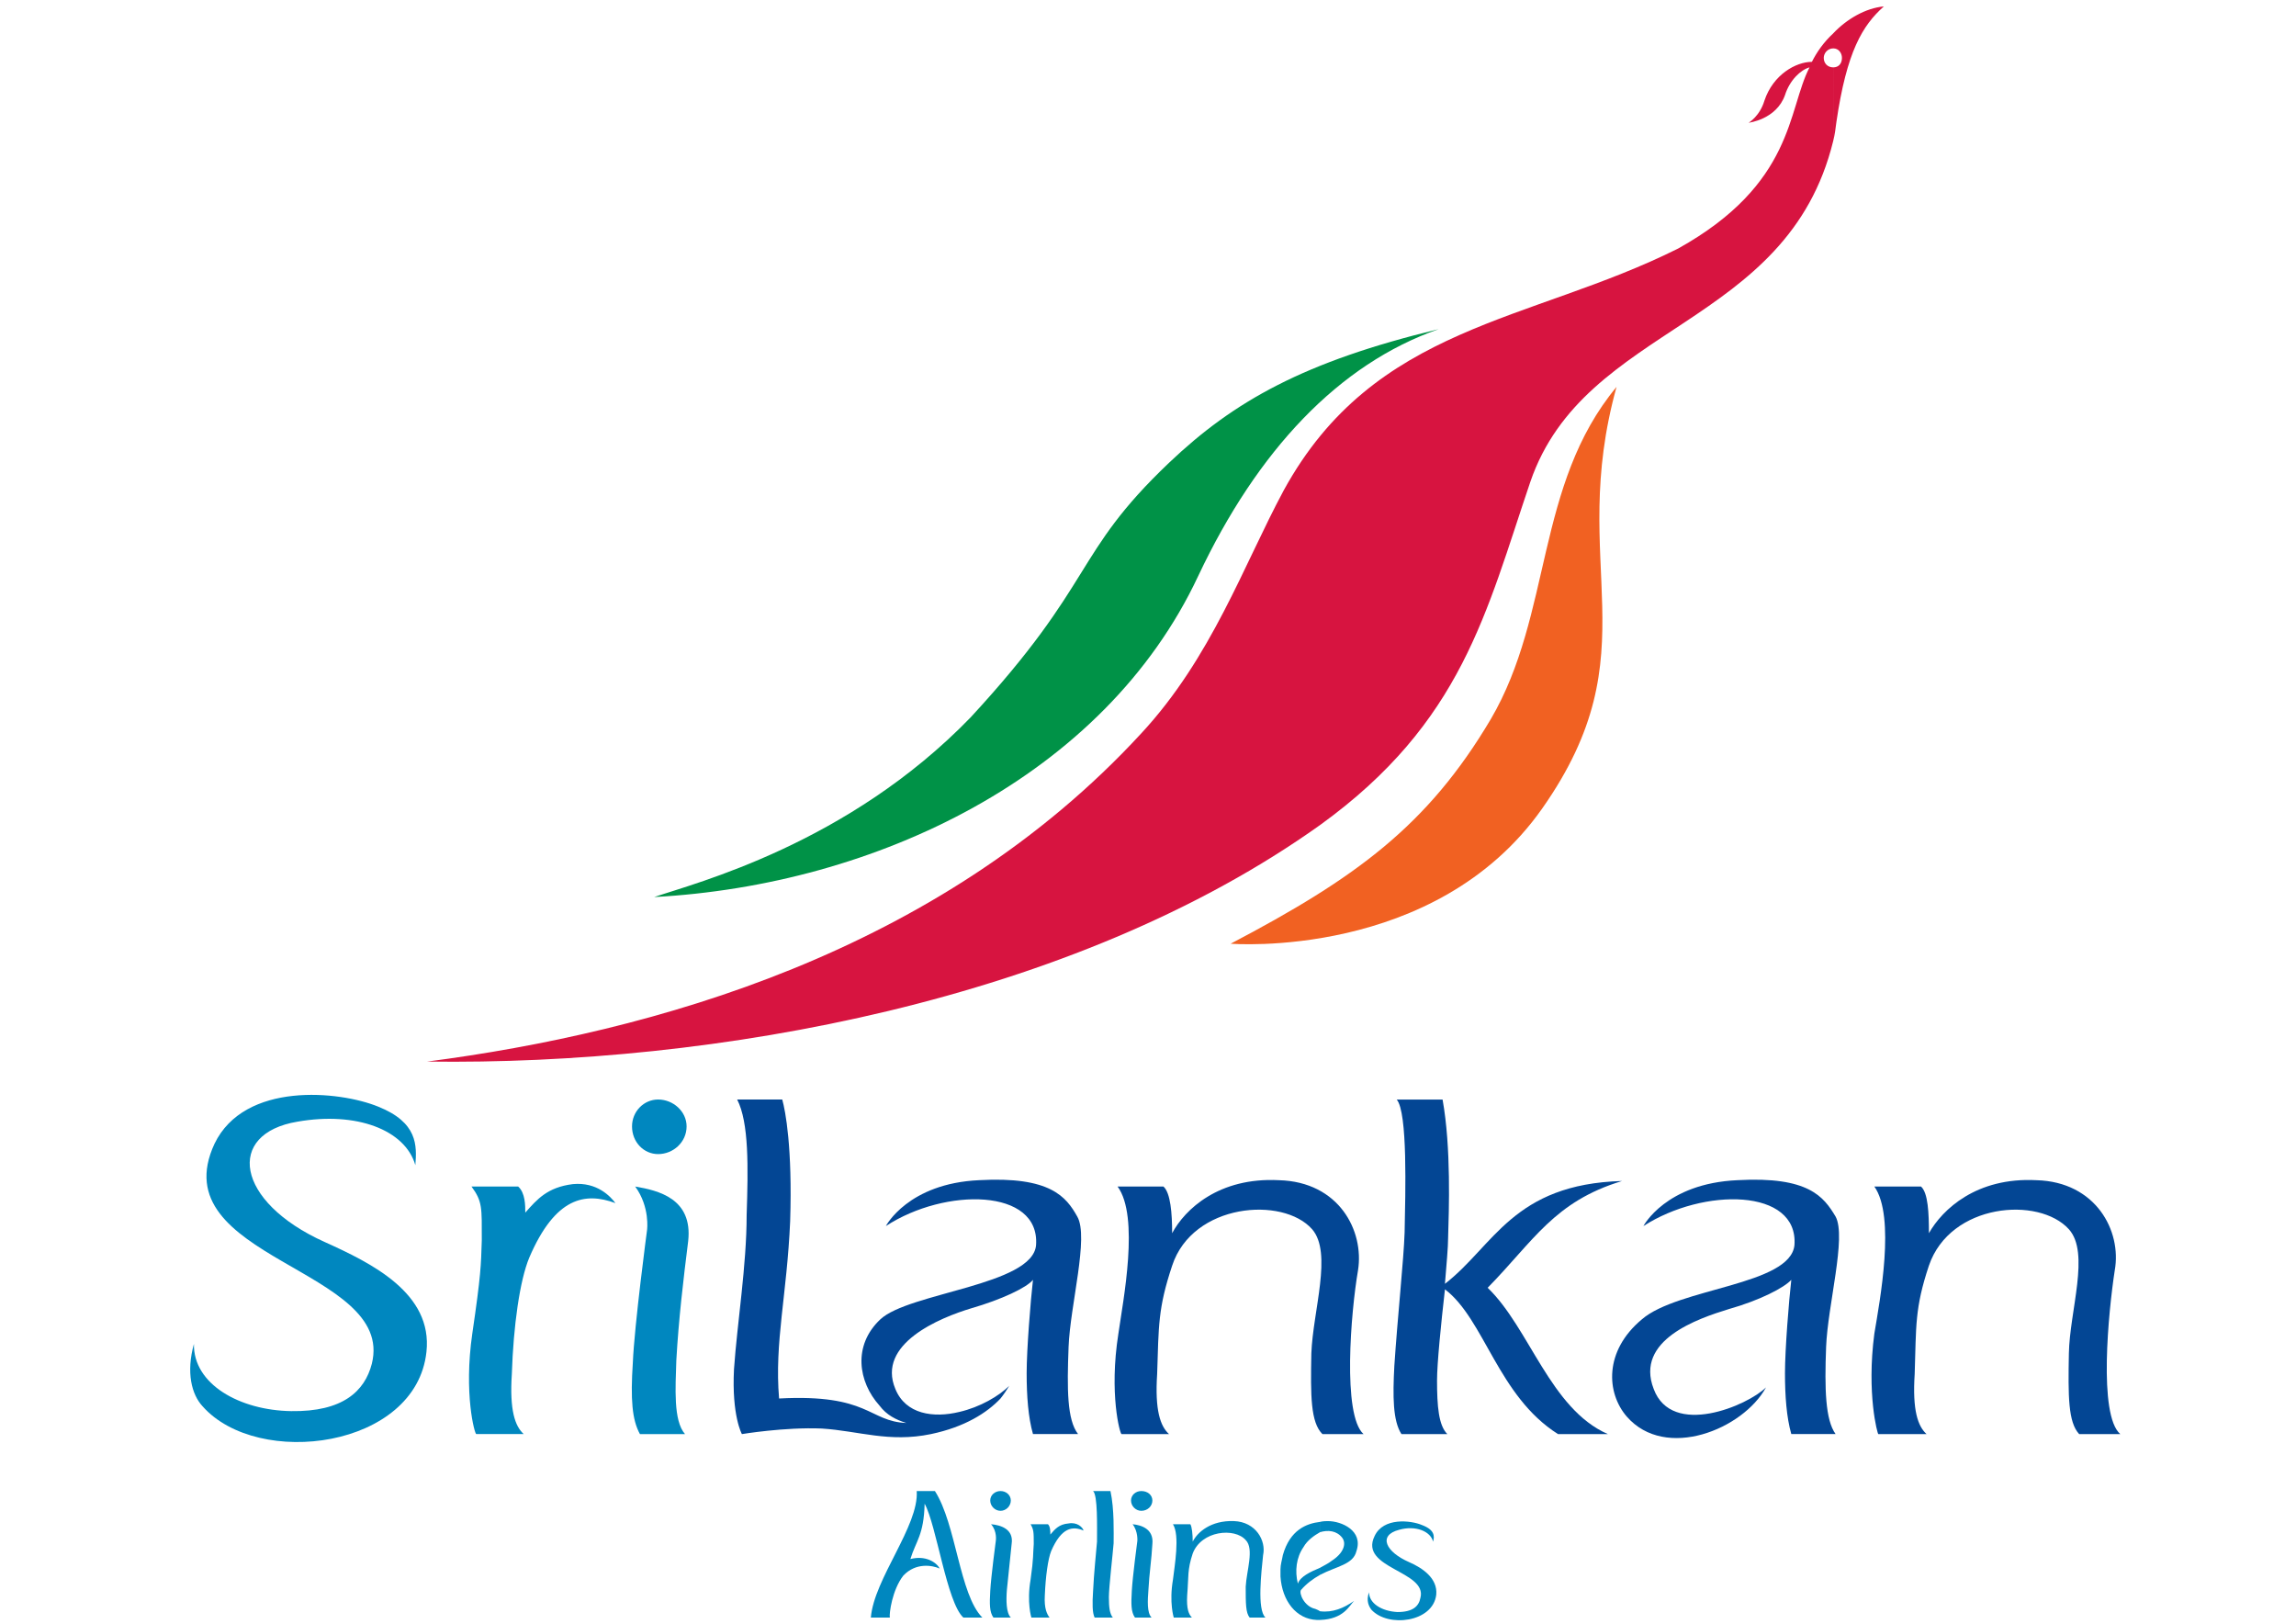 <?xml version="1.0" encoding="utf-8"?>
<!-- Generator: Adobe Illustrator 25.2.1, SVG Export Plug-In . SVG Version: 6.00 Build 0)  -->
<svg version="1.1" xmlns="http://www.w3.org/2000/svg" xmlns:xlink="http://www.w3.org/1999/xlink" x="0px" y="0px"
	 viewBox="0 0 841.89 595.28" style="enable-background:new 0 0 841.89 595.28;" xml:space="preserve">
<style type="text/css">
	.st0{display:none;}
	.st1{display:inline;}
	.st2{fill:#010101;}
	.st3{fill:#FFFFFF;}
	.st4{fill-rule:evenodd;clip-rule:evenodd;fill:#009247;}
	.st5{fill-rule:evenodd;clip-rule:evenodd;fill:#F16122;}
	.st6{fill-rule:evenodd;clip-rule:evenodd;fill:#D71440;}
	.st7{fill-rule:evenodd;clip-rule:evenodd;fill:#0087BF;}
	.st8{fill-rule:evenodd;clip-rule:evenodd;fill:#034694;}
</style>
<g id="FreeVector.com_Background">
</g>
<g id="Visit_FreeVector.com" class="st0">
	<g class="st1">
		<path class="st2" d="M194.71,615.61c-0.03-1.49-1.35-2.54-2.81-2.54c-3.21,0-3.72,2.74-3.72,5.17c0,2.26,0.98,4.6,3.42,4.6
			c1.99,0,3-1.15,3.27-3.01h5.58c-0.51,4.69-4.16,7.4-8.82,7.4c-5.27,0-9.19-3.62-9.19-8.99c0-5.58,3.55-9.57,9.19-9.57
			c4.36,0,8.24,2.3,8.65,6.93H194.71z"/>
		<path class="st2" d="M209.63,608.8c-5.42,0-9.19,4.01-9.19,9.26c0,5.25,3.77,9.23,9.19,9.23c5.42,0,9.23-3.98,9.23-9.23
			C218.85,612.81,215.04,608.8,209.63,608.8"/>
		<path class="st2" d="M179.58,621.81c-1.49,0-2.53,1.1-2.53,2.54c0,1.44,1.04,2.53,2.53,2.53c1.49,0,2.53-1.09,2.53-2.53
			C182.11,622.91,181.06,621.81,179.58,621.81"/>
		<path class="st2" d="M219.26,609.93h5.44v2.34h0.06c1.02-1.71,2.83-2.83,4.91-2.83c2.14,0,4.05,0.69,4.97,2.77
			c1.35-1.81,3.03-2.77,5.34-2.77c5.44,0,6.03,4.12,6.03,7.38v10.21h-5.6v-10.05c0-1.85-0.89-2.93-2.34-2.93
			c-2.41,0-2.64,1.84-2.64,4.61v8.37h-5.6v-9.72c0-2.01-0.6-3.26-2.11-3.26c-2.01,0-2.87,1.15-2.87,4.65v8.33h-5.61V609.93z"/>
		<polygon class="st2" points="105.37,626.85 98.98,626.85 93.34,609.93 99.11,609.93 102.21,621.12 102.27,621.12 105.4,609.93 
			111.05,609.93 		"/>
		<path class="st2" d="M114.06,619.75c0.1,2.31,1.44,3.84,3.78,3.84c1.33,0,2.63-0.62,3.15-1.86h5.19
			c-1.01,3.91-4.63,5.61-8.41,5.61c-5.5,0-9.26-3.33-9.26-9c0-5.18,4.15-8.89,9.13-8.89c6.06,0,9.1,4.56,8.84,10.29H114.06z"/>
		<path class="st2" d="M138.33,616.13c-0.03-1.43-1.3-2.45-2.71-2.45c-3.1,0-3.58,2.65-3.58,4.99c0,2.19,0.95,4.43,3.3,4.43
			c1.92,0,2.89-1.11,3.16-2.91h5.37c-0.48,4.53-4.01,7.14-8.5,7.14c-5.09,0-8.86-3.49-8.86-8.67c0-5.38,3.42-9.22,8.86-9.22
			c4.2,0,7.95,2.21,8.34,6.68H138.33z"/>
		<path class="st2" d="M154.4,613.52h-3.41v7.69c0,1.34,0.78,1.63,1.98,1.63c0.45,0,0.95-0.07,1.43-0.07v4.08
			c-1,0.03-2.01,0.16-3.03,0.16c-4.72,0-5.93-1.37-5.93-5.97v-7.52h-2.8v-3.59h2.8v-5.12h5.55v5.12h3.41V613.52z"/>
		<path class="st2" d="M162.01,609.45c-5.25,0-8.9,3.88-8.9,8.96c0,5.08,3.65,8.93,8.9,8.93s8.93-3.85,8.93-8.93
			C170.94,613.33,167.25,609.45,162.01,609.45"/>
		<path class="st2" d="M170.56,609.93h5.38v2.96h0.06c0.81-2.14,2.7-3.29,5.08-3.29c0.42,0,0.88,0.04,1.3,0.12v5.05
			c-0.72-0.19-1.37-0.32-2.12-0.32c-2.74,0-4.17,1.89-4.17,4v8.38h-5.54V609.93z"/>
		<path class="st2" d="M49.83,609.93h5.38v2.96h0.06c0.81-2.14,2.71-3.29,5.09-3.29c0.42,0,0.88,0.04,1.3,0.12v5.05
			c-0.71-0.19-1.36-0.32-2.12-0.32c-2.73,0-4.17,1.89-4.17,4v8.38h-5.54V609.93z"/>
		<path class="st2" d="M65.21,619.75c0.1,2.31,1.43,3.84,3.78,3.84c1.33,0,2.64-0.62,3.16-1.86h5.19c-1.01,3.91-4.63,5.61-8.41,5.61
			c-5.51,0-9.26-3.33-9.26-9c0-5.18,4.14-8.89,9.13-8.89c6.06,0,9.09,4.56,8.83,10.29H65.21z"/>
		<path class="st2" d="M82.68,619.75c0.1,2.31,1.43,3.84,3.78,3.84c1.33,0,2.64-0.62,3.16-1.86h5.18c-1.01,3.91-4.63,5.61-8.41,5.61
			c-5.51,0-9.25-3.33-9.25-9c0-5.18,4.13-8.89,9.13-8.89c6.06,0,9.09,4.56,8.83,10.29H82.68z"/>
		<path class="st2" d="M48.82,607.5c0.49,0,0.98,0.03,1.5,0.09v-3.91c-0.88-0.03-1.79-0.1-2.67-0.1c-4.72,0-6.42,1.5-6.42,6.35
			h-2.67v3.59h2.67v13.33h5.54v-13.33h3.32v-3.59h-3.32v-0.75C46.76,607.65,47.54,607.5,48.82,607.5"/>
		<path class="st3" d="M33.09,615.31c0,6.9-5.59,12.5-12.5,12.5c-6.9,0-12.5-5.59-12.5-12.5c0-6.9,5.6-12.5,12.5-12.5
			C27.5,602.82,33.09,608.41,33.09,615.31"/>
		<path class="st2" d="M20.56,602.77c-1.14,0-2.24,0.15-3.29,0.42c0.43,0.04,0.71,0.31,0.86,0.85c0,0,2.35,7.77,2.63,8.64
			c0.28,0.88,0.61,1.83,0.61,1.83c-0.19,0.16-0.36,0.36-0.48,0.62c-0.24,0.5-0.37,0.91-0.43,1.32c-0.37-0.62-1.79-2.37-2.75-3.53
			c0,0-0.06-0.78-0.27-1.52c-0.21-0.74-1.54-5.73-1.54-5.73c-0.24-0.93-0.14-1.74,0.37-2.18c-4.9,1.73-8.41,6.36-8.41,11.79
			c0,4.94,2.9,9.21,7.12,11.25c-0.43-0.64-0.93-1.62-1.17-3.02c-0.39-2.3-0.46-3.78-0.75-5.06c-0.39-1.71-0.27-2.11,0.32-2.86
			c0.29-0.37,0.62-0.6,0.93-0.7c0.31-0.08,0.63,0.1,0.75,0.23c0.74,0.79,2.16,2.32,2.33,2.54c0.34,0.4,0.39,0.91,0.14,1.51
			c-0.1,0.24-0.38,0.36-0.59,0.4c-0.49,0.11-1.05,0.01-1.24-0.15c-0.4-0.34-2.34-2.11-2.34-2.02c0,0.46,1.44,1.61,2.13,2.26
			c0.28,0.27,0.97,0.35,1.52,0.22c0.41-0.1,0.69-0.3,0.82-0.59c0.19-0.45,0.23-0.87,0.13-1.24c0.45,0.26,1.03,0.48,1.54,0.3
			c0.5-0.17,0.8-0.44,0.96-0.73c0.03,0.33,0.09,0.7,0.16,1.15c0.17,1.12,0.38,1.75,0.51,2.12c0.05,0.14,0.09,0.28,0.09,0.33
			c0,0.01-0.01,0.02-0.02,0.03c-0.3,0.41-0.73,1.09-1.01,1.92c-0.18,0.56-0.32,1.31-0.34,2.03c-0.01,0.25,0,0.64,0.07,0.64
			c0.08,0,0.07-0.4,0.09-0.64c0.08-0.72,0.19-1.45,0.4-1.97c0.28-0.68,0.64-1.24,1.04-1.79c0.02-0.02,0.02-0.04,0.03-0.05
			c0.09-0.14,0.04-0.29-0.06-0.59c-0.12-0.36-0.32-0.97-0.5-2.07c-0.25-1.62-0.34-2.22,0.25-3.45c0.48-1,1.75-1.01,2.02-0.9
			c0.11,0.06,0.11,0.67,0.13,1.21c0.01,0.6,0.03,1.36,0.12,2.27c0.13,1.15,0.6,2.05,1.02,2.57c0.34,0.42,0.62,0.6,0.69,0.54
			c0.06-0.06-0.24-0.29-0.54-0.76c-0.34-0.53-0.73-1.32-0.84-2.38c-0.1-0.9-0.11-1.64-0.12-2.24c-0.02-0.91-0.03-1.37-0.32-1.49
			c-0.15-0.06-0.46-0.09-0.82-0.05l2.34-7.85c0.41-1.42,0.84-1.99,1.75-1.9c0.01,0,0.02,0.01,0.03,0.01
			C24.83,603.32,22.76,602.77,20.56,602.77 M19.38,618.06c-0.61,0.21-1.41-0.34-1.77-0.62c-0.31-0.35-2.15-2.32-2.37-2.57
			c-0.46-0.53-0.11-1.63,1.03-2.01c0.32-0.11,0.82-0.12,1.12,0.22c1.34,1.61,2.75,3.32,2.85,3.65
			C20.41,617.32,20.09,617.81,19.38,618.06 M24.93,620.99l0.03,0.02c0,0-0.01-0.01-0.02-0.02C24.94,621,24.94,621,24.93,620.99"/>
		<path class="st2" d="M27.31,604.68c0.3,0.31,0.43,0.75,0.3,1.21l-2.11,9.36c-0.13,0.73-0.34,2.23-0.15,3.26
			c0.26,1.4,0.81,3.29,0.41,5.38c-0.22,1.11-0.55,2.31-1.11,3.25c5.01-1.68,8.61-6.35,8.61-11.86
			C33.26,610.82,30.88,606.9,27.31,604.68"/>
	</g>
	<g class="st1">
		<path class="st2" d="M264.79,611.78h3.98l-5.12,14.18h-3.91l-5.08-14.18h4.16l2.95,10.46L264.79,611.78z"/>
		<path class="st2" d="M274.68,610.09h-3.76v-3.41h3.76V610.09z M270.92,611.78h3.76v14.18h-3.76V611.78z"/>
		<path class="st2" d="M281.14,621.43c0.08,0.66,0.25,1.13,0.51,1.41c0.46,0.5,1.31,0.74,2.55,0.74c0.73,0,1.31-0.11,1.74-0.33
			c0.43-0.22,0.64-0.54,0.64-0.98c0-0.42-0.18-0.73-0.53-0.95c-0.35-0.22-1.64-0.59-3.87-1.12c-1.6-0.4-2.73-0.89-3.39-1.49
			c-0.66-0.59-0.99-1.44-0.99-2.55c0-1.31,0.51-2.43,1.54-3.37c1.03-0.94,2.47-1.41,4.34-1.41c1.77,0,3.21,0.35,4.32,1.06
			c1.11,0.71,1.75,1.93,1.92,3.67h-3.71c-0.05-0.48-0.19-0.85-0.4-1.13c-0.41-0.5-1.1-0.76-2.07-0.76c-0.8,0-1.37,0.13-1.71,0.38
			c-0.34,0.25-0.51,0.55-0.51,0.89c0,0.42,0.18,0.73,0.54,0.92c0.36,0.2,1.65,0.54,3.85,1.02c1.47,0.35,2.58,0.87,3.31,1.57
			c0.73,0.71,1.09,1.6,1.09,2.66c0,1.4-0.52,2.55-1.57,3.43c-1.05,0.89-2.66,1.33-4.85,1.33c-2.23,0-3.88-0.47-4.94-1.41
			c-1.06-0.94-1.59-2.14-1.59-3.6H281.14z"/>
		<path class="st2" d="M296.88,610.09h-3.76v-3.41h3.76V610.09z M293.12,611.78h3.76v14.18h-3.76V611.78z"/>
		<path class="st2" d="M299.01,614.55v-2.63h1.98v-3.95h3.68v3.95h2.31v2.63h-2.31v7.49c0,0.58,0.07,0.94,0.22,1.09
			c0.15,0.14,0.6,0.21,1.36,0.21c0.11,0,0.23,0,0.36-0.01c0.13,0,0.25-0.01,0.37-0.03v2.77l-1.76,0.07
			c-1.76,0.06-2.95-0.24-3.6-0.91c-0.42-0.42-0.62-1.08-0.62-1.96v-8.72H299.01z"/>
		<path class="st2" d="M322.59,606.62c0.19,0.01,0.45,0.04,0.78,0.07v3.02c-0.21-0.03-0.56-0.06-1.05-0.07
			c-0.49-0.01-0.83,0.1-1.01,0.33c-0.19,0.23-0.28,0.48-0.28,0.76s0,0.68,0,1.2h2.43v2.62h-2.43v11.42h-3.68v-11.42h-2.08v-2.62
			h2.03v-0.91c0-1.51,0.26-2.56,0.77-3.13c0.54-0.85,1.83-1.28,3.89-1.28C322.19,606.59,322.4,606.6,322.59,606.62z"/>
		<path class="st2" d="M333.48,611.46c0.05,0.01,0.15,0.01,0.32,0.02v3.8c-0.23-0.03-0.44-0.05-0.63-0.06
			c-0.18-0.01-0.33-0.01-0.44-0.01c-1.49,0-2.5,0.49-3.01,1.45c-0.29,0.55-0.43,1.39-0.43,2.52v6.77h-3.73v-14.18h3.54v2.48
			c0.57-0.95,1.07-1.59,1.5-1.94c0.69-0.58,1.6-0.87,2.71-0.87C333.37,611.45,333.43,611.45,333.48,611.46z"/>
		<path class="st2" d="M345.18,612.06c0.99,0.44,1.8,1.14,2.45,2.1c0.58,0.84,0.96,1.82,1.13,2.93c0.1,0.65,0.14,1.59,0.12,2.82
			h-10.32c0.06,1.43,0.55,2.43,1.48,3c0.56,0.36,1.24,0.53,2.04,0.53c0.84,0,1.53-0.22,2.05-0.65c0.29-0.24,0.54-0.56,0.76-0.98
			h3.79c-0.1,0.84-0.56,1.69-1.37,2.56c-1.27,1.38-3.04,2.07-5.33,2.07c-1.88,0-3.55-0.58-4.99-1.75c-1.44-1.16-2.16-3.06-2.16-5.68
			c0-2.46,0.65-4.34,1.95-5.65c1.3-1.31,2.99-1.97,5.07-1.97C343.08,611.4,344.19,611.62,345.18,612.06z M339.63,615.26
			c-0.52,0.54-0.85,1.28-0.99,2.2h6.38c-0.07-0.99-0.4-1.74-0.99-2.25c-0.59-0.51-1.32-0.77-2.19-0.77
			C340.89,614.45,340.16,614.72,339.63,615.26z"/>
		<path class="st2" d="M359.99,612.06c0.99,0.44,1.8,1.14,2.45,2.1c0.58,0.84,0.96,1.82,1.13,2.93c0.1,0.65,0.14,1.59,0.12,2.82
			h-10.32c0.06,1.43,0.55,2.43,1.48,3c0.56,0.36,1.24,0.53,2.04,0.53c0.84,0,1.53-0.22,2.05-0.65c0.29-0.24,0.54-0.56,0.76-0.98
			h3.79c-0.1,0.84-0.56,1.69-1.37,2.56c-1.27,1.38-3.04,2.07-5.33,2.07c-1.88,0-3.55-0.58-4.99-1.75c-1.44-1.16-2.16-3.06-2.16-5.68
			c0-2.46,0.65-4.34,1.95-5.65c1.3-1.31,2.99-1.97,5.07-1.97C357.89,611.4,359,611.62,359.99,612.06z M354.44,615.26
			c-0.52,0.54-0.85,1.28-0.99,2.2h6.38c-0.07-0.99-0.4-1.74-0.99-2.25c-0.59-0.51-1.32-0.77-2.2-0.77
			C355.7,614.45,354.96,614.72,354.44,615.26z"/>
		<path class="st2" d="M374.31,611.78h3.98l-5.12,14.18h-3.9l-5.08-14.18h4.16l2.95,10.46L374.31,611.78z"/>
		<path class="st2" d="M389.61,612.06c0.99,0.44,1.8,1.14,2.45,2.1c0.58,0.84,0.96,1.82,1.13,2.93c0.1,0.65,0.14,1.59,0.12,2.82
			h-10.32c0.06,1.43,0.55,2.43,1.48,3c0.56,0.36,1.25,0.53,2.04,0.53c0.84,0,1.53-0.22,2.05-0.65c0.29-0.24,0.54-0.56,0.76-0.98
			h3.79c-0.1,0.84-0.56,1.69-1.37,2.56c-1.27,1.38-3.04,2.07-5.33,2.07c-1.89,0-3.55-0.58-4.99-1.75c-1.44-1.16-2.16-3.06-2.16-5.68
			c0-2.46,0.65-4.34,1.95-5.65c1.3-1.31,2.99-1.97,5.07-1.97C387.51,611.4,388.62,611.62,389.61,612.06z M384.06,615.26
			c-0.52,0.54-0.85,1.28-0.99,2.2h6.38c-0.07-0.99-0.39-1.74-0.99-2.25c-0.59-0.51-1.32-0.77-2.19-0.77
			C385.32,614.45,384.58,614.72,384.06,615.26z"/>
		<path class="st2" d="M403.67,616.87c-0.07-0.53-0.25-1-0.53-1.43c-0.42-0.57-1.06-0.86-1.94-0.86c-1.25,0-2.11,0.62-2.57,1.86
			c-0.24,0.66-0.37,1.53-0.37,2.62c0,1.04,0.12,1.87,0.36,2.5c0.44,1.18,1.28,1.77,2.5,1.77c0.87,0,1.48-0.23,1.85-0.7
			c0.36-0.47,0.59-1.08,0.66-1.83h3.78c-0.09,1.13-0.5,2.19-1.22,3.2c-1.16,1.62-2.88,2.43-5.17,2.43c-2.28,0-3.96-0.67-5.03-2.03
			c-1.08-1.35-1.61-3.1-1.61-5.26c0-2.43,0.59-4.33,1.78-5.68c1.19-1.35,2.83-2.03,4.92-2.03c1.78,0,3.24,0.4,4.37,1.2
			c1.13,0.8,1.8,2.21,2.01,4.23H403.67z"/>
		<path class="st2" d="M408.54,614.55v-2.63h1.98v-3.95h3.67v3.95h2.31v2.63h-2.31v7.49c0,0.58,0.07,0.94,0.22,1.09
			c0.15,0.14,0.6,0.21,1.35,0.21c0.11,0,0.23,0,0.36-0.01c0.13,0,0.25-0.01,0.37-0.03v2.77l-1.76,0.07
			c-1.76,0.06-2.95-0.24-3.6-0.91c-0.42-0.42-0.62-1.08-0.62-1.96v-8.72H408.54z"/>
		<path class="st2" d="M430.7,624.23c-1.2,1.48-3.01,2.22-5.45,2.22c-2.44,0-4.25-0.74-5.45-2.22c-1.2-1.48-1.8-3.26-1.8-5.33
			c0-2.05,0.6-3.82,1.8-5.32c1.2-1.5,3.01-2.25,5.45-2.25c2.44,0,4.25,0.75,5.45,2.25c1.2,1.5,1.79,3.27,1.79,5.32
			C432.49,620.97,431.89,622.75,430.7,624.23z M427.74,622.18c0.58-0.77,0.87-1.87,0.87-3.29c0-1.42-0.29-2.51-0.87-3.28
			c-0.58-0.76-1.42-1.15-2.5-1.15c-1.08,0-1.92,0.38-2.51,1.15c-0.59,0.77-0.88,1.86-0.88,3.28c0,1.42,0.29,2.52,0.88,3.29
			c0.59,0.77,1.42,1.16,2.51,1.16C426.32,623.34,427.15,622.95,427.74,622.18z"/>
		<path class="st2" d="M443.01,611.46c0.05,0.01,0.15,0.01,0.32,0.02v3.8c-0.24-0.03-0.44-0.05-0.63-0.06
			c-0.18-0.01-0.33-0.01-0.44-0.01c-1.5,0-2.5,0.49-3.01,1.45c-0.29,0.55-0.43,1.39-0.43,2.52v6.77h-3.73v-14.18h3.54v2.48
			c0.57-0.95,1.07-1.59,1.5-1.94c0.69-0.58,1.6-0.87,2.71-0.87C442.9,611.45,442.96,611.45,443.01,611.46z"/>
		<path class="st2" d="M443.97,622.07h3.94v3.88h-3.94V622.07z"/>
		<path class="st2" d="M459.91,616.87c-0.07-0.53-0.25-1-0.54-1.43c-0.42-0.57-1.06-0.86-1.94-0.86c-1.25,0-2.11,0.62-2.57,1.86
			c-0.24,0.66-0.36,1.53-0.36,2.62c0,1.04,0.12,1.87,0.36,2.5c0.44,1.18,1.28,1.77,2.5,1.77c0.87,0,1.48-0.23,1.85-0.7
			c0.37-0.47,0.59-1.08,0.66-1.83h3.78c-0.09,1.13-0.5,2.19-1.22,3.2c-1.16,1.62-2.89,2.43-5.16,2.43c-2.28,0-3.96-0.67-5.04-2.03
			c-1.08-1.35-1.61-3.1-1.61-5.26c0-2.43,0.59-4.33,1.78-5.68c1.19-1.35,2.83-2.03,4.92-2.03c1.78,0,3.24,0.4,4.37,1.2
			c1.13,0.8,1.8,2.21,2.01,4.23H459.91z"/>
		<path class="st2" d="M478.07,624.23c-1.2,1.48-3.01,2.22-5.45,2.22s-4.25-0.74-5.45-2.22c-1.2-1.48-1.79-3.26-1.79-5.33
			c0-2.05,0.6-3.82,1.79-5.32c1.2-1.5,3.01-2.25,5.45-2.25s4.25,0.75,5.45,2.25c1.2,1.5,1.79,3.27,1.79,5.32
			C479.87,620.97,479.27,622.75,478.07,624.23z M475.11,622.18c0.58-0.77,0.87-1.87,0.87-3.29c0-1.42-0.29-2.51-0.87-3.28
			c-0.58-0.76-1.42-1.15-2.5-1.15c-1.09,0-1.92,0.38-2.51,1.15c-0.59,0.77-0.88,1.86-0.88,3.28c0,1.42,0.29,2.52,0.88,3.29
			c0.59,0.77,1.42,1.16,2.51,1.16C473.7,623.34,474.53,622.95,475.11,622.18z"/>
		<path class="st2" d="M500.2,611.83c0.61,0.24,1.16,0.67,1.65,1.28c0.4,0.49,0.67,1.1,0.81,1.82c0.09,0.48,0.13,1.17,0.13,2.09
			l-0.03,8.93h-3.8v-9.02c0-0.54-0.09-0.98-0.26-1.33c-0.33-0.66-0.94-0.99-1.82-0.99c-1.03,0-1.73,0.43-2.12,1.27
			c-0.2,0.45-0.3,0.99-0.3,1.62v8.44h-3.73v-8.44c0-0.84-0.09-1.45-0.26-1.84c-0.31-0.68-0.92-1.03-1.83-1.03
			c-1.06,0-1.77,0.34-2.13,1.03c-0.2,0.39-0.3,0.97-0.3,1.74v8.53h-3.76v-14.14h3.6v2.07c0.46-0.74,0.89-1.27,1.3-1.58
			c0.72-0.56,1.65-0.84,2.79-0.84c1.08,0,1.96,0.24,2.62,0.72c0.54,0.44,0.95,1.01,1.22,1.71c0.49-0.84,1.09-1.45,1.81-1.84
			c0.76-0.39,1.62-0.59,2.55-0.59C498.97,611.46,499.59,611.59,500.2,611.83z"/>
		<path class="st2" d="M512.12,614.55v-2.63h1.98v-3.95h3.67v3.95h2.31v2.63h-2.31v7.49c0,0.58,0.07,0.94,0.22,1.09
			c0.15,0.14,0.6,0.21,1.36,0.21c0.11,0,0.23,0,0.36-0.01c0.13,0,0.25-0.01,0.37-0.03v2.77l-1.76,0.07
			c-1.76,0.06-2.95-0.24-3.6-0.91c-0.42-0.42-0.62-1.08-0.62-1.96v-8.72H512.12z"/>
		<path class="st2" d="M534.28,624.23c-1.2,1.48-3.01,2.22-5.45,2.22c-2.44,0-4.25-0.74-5.45-2.22c-1.2-1.48-1.8-3.26-1.8-5.33
			c0-2.05,0.6-3.82,1.8-5.32c1.2-1.5,3.01-2.25,5.45-2.25c2.44,0,4.25,0.75,5.45,2.25c1.19,1.5,1.79,3.27,1.79,5.32
			C536.07,620.97,535.47,622.75,534.28,624.23z M531.31,622.18c0.58-0.77,0.87-1.87,0.87-3.29c0-1.42-0.29-2.51-0.87-3.28
			c-0.58-0.76-1.42-1.15-2.5-1.15c-1.08,0-1.92,0.38-2.51,1.15c-0.59,0.77-0.88,1.86-0.88,3.28c0,1.42,0.29,2.52,0.88,3.29
			c0.59,0.77,1.42,1.16,2.51,1.16C529.9,623.34,530.73,622.95,531.31,622.18z"/>
		<path class="st2" d="M551.96,606.62c0.19,0.01,0.45,0.04,0.78,0.07v3.02c-0.21-0.03-0.56-0.06-1.05-0.07
			c-0.49-0.01-0.83,0.1-1.02,0.33c-0.18,0.23-0.28,0.48-0.28,0.76s0,0.68,0,1.2h2.43v2.62h-2.43v11.42h-3.67v-11.42h-2.08v-2.62
			h2.03v-0.91c0-1.51,0.25-2.56,0.76-3.13c0.54-0.85,1.83-1.28,3.89-1.28C551.56,606.59,551.77,606.6,551.96,606.62z"/>
		<path class="st2" d="M558.79,610.09h-3.76v-3.41h3.76V610.09z M555.02,611.78h3.76v14.18h-3.76V611.78z"/>
		<path class="st2" d="M573.79,612.6c0.93,0.77,1.39,2.04,1.39,3.82v9.54h-3.8v-8.62c0-0.74-0.1-1.32-0.3-1.72
			c-0.36-0.73-1.05-1.09-2.06-1.09c-1.25,0-2.1,0.53-2.57,1.6c-0.24,0.56-0.36,1.28-0.36,2.16v7.67h-3.71v-14.14h3.59v2.07
			c0.48-0.73,0.92-1.26,1.35-1.58c0.76-0.57,1.72-0.86,2.89-0.86C571.67,611.45,572.86,611.83,573.79,612.6z"/>
		<path class="st2" d="M586.13,612.01c0.67,0.38,1.21,0.9,1.62,1.57v-6.76h3.76v19.14h-3.61V624c-0.53,0.84-1.13,1.45-1.8,1.83
			c-0.68,0.38-1.52,0.57-2.52,0.57c-1.65,0-3.04-0.67-4.17-2.01c-1.13-1.34-1.69-3.06-1.69-5.16c0-2.42,0.55-4.32,1.67-5.71
			c1.11-1.39,2.6-2.08,4.46-2.08C584.7,611.45,585.46,611.64,586.13,612.01z M587.04,622.12c0.54-0.78,0.82-1.79,0.82-3.03
			c0-1.73-0.44-2.97-1.31-3.72c-0.54-0.45-1.16-0.67-1.87-0.67c-1.08,0-1.87,0.41-2.38,1.23c-0.5,0.82-0.76,1.84-0.76,3.05
			c0,1.31,0.26,2.36,0.77,3.14c0.51,0.79,1.29,1.18,2.34,1.18C585.7,623.29,586.49,622.9,587.04,622.12z"/>
		<path class="st2" d="M619.99,611.83c0.61,0.24,1.16,0.67,1.65,1.28c0.4,0.49,0.67,1.1,0.81,1.82c0.09,0.48,0.13,1.17,0.13,2.09
			l-0.03,8.93h-3.8v-9.02c0-0.54-0.09-0.98-0.26-1.33c-0.33-0.66-0.94-0.99-1.82-0.99c-1.03,0-1.73,0.43-2.12,1.27
			c-0.2,0.45-0.3,0.99-0.3,1.62v8.44h-3.73v-8.44c0-0.84-0.09-1.45-0.26-1.84c-0.31-0.68-0.92-1.03-1.83-1.03
			c-1.06,0-1.77,0.34-2.13,1.03c-0.2,0.39-0.3,0.97-0.3,1.74v8.53h-3.76v-14.14h3.61v2.07c0.46-0.74,0.89-1.27,1.3-1.58
			c0.72-0.56,1.65-0.84,2.79-0.84c1.08,0,1.96,0.24,2.62,0.72c0.54,0.44,0.94,1.01,1.22,1.71c0.49-0.84,1.09-1.45,1.81-1.84
			c0.76-0.39,1.62-0.59,2.55-0.59C618.76,611.46,619.38,611.59,619.99,611.83z"/>
		<path class="st2" d="M637.8,624.23c-1.2,1.48-3.01,2.22-5.45,2.22c-2.44,0-4.26-0.74-5.45-2.22c-1.2-1.48-1.8-3.26-1.8-5.33
			c0-2.05,0.6-3.82,1.8-5.32c1.19-1.5,3.01-2.25,5.45-2.25c2.44,0,4.25,0.75,5.45,2.25c1.2,1.5,1.79,3.27,1.79,5.32
			C639.59,620.97,639,622.75,637.8,624.23z M634.84,622.18c0.58-0.77,0.87-1.87,0.87-3.29c0-1.42-0.29-2.51-0.87-3.28
			c-0.58-0.76-1.42-1.15-2.5-1.15c-1.09,0-1.92,0.38-2.51,1.15c-0.58,0.77-0.88,1.86-0.88,3.28c0,1.42,0.29,2.52,0.88,3.29
			c0.59,0.77,1.42,1.16,2.51,1.16C633.42,623.34,634.26,622.95,634.84,622.18z"/>
		<path class="st2" d="M650.12,611.46c0.05,0.01,0.15,0.01,0.32,0.02v3.8c-0.23-0.03-0.44-0.05-0.62-0.06
			c-0.18-0.01-0.33-0.01-0.44-0.01c-1.49,0-2.5,0.49-3.01,1.45c-0.29,0.55-0.43,1.39-0.43,2.52v6.77h-3.73v-14.18h3.54v2.48
			c0.57-0.95,1.07-1.59,1.5-1.94c0.69-0.58,1.6-0.87,2.71-0.87C650.01,611.45,650.07,611.45,650.12,611.46z"/>
		<path class="st2" d="M661.82,612.06c0.99,0.44,1.8,1.14,2.45,2.1c0.58,0.84,0.96,1.82,1.13,2.93c0.1,0.65,0.14,1.59,0.12,2.82
			H655.2c0.06,1.43,0.55,2.43,1.48,3c0.57,0.36,1.25,0.53,2.04,0.53c0.84,0,1.53-0.22,2.06-0.65c0.29-0.24,0.54-0.56,0.76-0.98h3.79
			c-0.1,0.84-0.56,1.69-1.37,2.56c-1.27,1.38-3.04,2.07-5.33,2.07c-1.89,0-3.55-0.58-4.99-1.75c-1.44-1.16-2.16-3.06-2.16-5.68
			c0-2.46,0.65-4.34,1.95-5.65c1.3-1.31,2.99-1.97,5.06-1.97C659.72,611.4,660.83,611.62,661.82,612.06z M656.27,615.26
			c-0.52,0.54-0.85,1.28-0.99,2.2h6.38c-0.07-0.99-0.39-1.74-0.99-2.25c-0.59-0.51-1.32-0.77-2.2-0.77
			C657.53,614.45,656.79,614.72,656.27,615.26z"/>
		<path class="st2" d="M683.53,611.78h3.98l-5.12,14.18h-3.9l-5.08-14.18h4.16l2.95,10.46L683.53,611.78z"/>
		<path class="st2" d="M698.83,612.06c0.99,0.44,1.8,1.14,2.45,2.1c0.58,0.84,0.96,1.82,1.13,2.93c0.1,0.65,0.14,1.59,0.12,2.82
			h-10.32c0.06,1.43,0.55,2.43,1.48,3c0.56,0.36,1.25,0.53,2.04,0.53c0.84,0,1.53-0.22,2.05-0.65c0.29-0.24,0.54-0.56,0.76-0.98
			h3.79c-0.1,0.84-0.56,1.69-1.37,2.56c-1.27,1.38-3.04,2.07-5.33,2.07c-1.88,0-3.55-0.58-4.99-1.75c-1.44-1.16-2.16-3.06-2.16-5.68
			c0-2.46,0.65-4.34,1.95-5.65c1.3-1.31,2.99-1.97,5.07-1.97C696.73,611.4,697.84,611.62,698.83,612.06z M693.28,615.26
			c-0.52,0.54-0.85,1.28-0.99,2.2h6.38c-0.07-0.99-0.39-1.74-0.99-2.25c-0.59-0.51-1.32-0.77-2.2-0.77
			C694.54,614.45,693.81,614.72,693.28,615.26z"/>
		<path class="st2" d="M712.89,616.87c-0.07-0.53-0.25-1-0.53-1.43c-0.42-0.57-1.06-0.86-1.94-0.86c-1.25,0-2.11,0.62-2.57,1.86
			c-0.24,0.66-0.36,1.53-0.36,2.62c0,1.04,0.12,1.87,0.36,2.5c0.44,1.18,1.27,1.77,2.5,1.77c0.87,0,1.48-0.23,1.85-0.7
			c0.37-0.47,0.59-1.08,0.66-1.83h3.78c-0.09,1.13-0.49,2.19-1.22,3.2c-1.16,1.62-2.88,2.43-5.16,2.43c-2.28,0-3.96-0.67-5.04-2.03
			c-1.07-1.35-1.61-3.1-1.61-5.26c0-2.43,0.59-4.33,1.79-5.68c1.19-1.35,2.83-2.03,4.92-2.03c1.78,0,3.24,0.4,4.37,1.2
			c1.13,0.8,1.8,2.21,2.01,4.23H712.89z"/>
		<path class="st2" d="M717.77,614.55v-2.63h1.98v-3.95h3.67v3.95h2.3v2.63h-2.3v7.49c0,0.58,0.08,0.94,0.22,1.09
			c0.15,0.14,0.6,0.21,1.36,0.21c0.11,0,0.23,0,0.36-0.01c0.13,0,0.25-0.01,0.37-0.03v2.77l-1.76,0.07
			c-1.76,0.06-2.95-0.24-3.6-0.91c-0.42-0.42-0.63-1.08-0.63-1.96v-8.72H717.77z"/>
		<path class="st2" d="M739.92,624.23c-1.2,1.48-3.01,2.22-5.45,2.22s-4.25-0.74-5.45-2.22c-1.2-1.48-1.79-3.26-1.79-5.33
			c0-2.05,0.6-3.82,1.79-5.32c1.2-1.5,3.01-2.25,5.45-2.25s4.25,0.75,5.45,2.25c1.2,1.5,1.8,3.27,1.8,5.32
			C741.72,620.97,741.12,622.75,739.92,624.23z M736.96,622.18c0.58-0.77,0.87-1.87,0.87-3.29c0-1.42-0.29-2.51-0.87-3.28
			c-0.58-0.76-1.42-1.15-2.5-1.15c-1.09,0-1.92,0.38-2.51,1.15c-0.58,0.77-0.88,1.86-0.88,3.28c0,1.42,0.29,2.52,0.88,3.29
			c0.59,0.77,1.42,1.16,2.51,1.16C735.55,623.34,736.38,622.95,736.96,622.18z"/>
		<path class="st2" d="M752.24,611.46c0.05,0.01,0.15,0.01,0.32,0.02v3.8c-0.24-0.03-0.44-0.05-0.63-0.06
			c-0.18-0.01-0.33-0.01-0.44-0.01c-1.5,0-2.5,0.49-3.01,1.45c-0.29,0.55-0.43,1.39-0.43,2.52v6.77h-3.73v-14.18h3.54v2.48
			c0.57-0.95,1.07-1.59,1.5-1.94c0.69-0.58,1.6-0.87,2.71-0.87C752.13,611.45,752.19,611.45,752.24,611.46z"/>
		<path class="st2" d="M765.89,625.96h-3.71v-19.17h3.71V625.96z"/>
		<path class="st2" d="M781.34,624.23c-1.2,1.48-3.01,2.22-5.45,2.22c-2.44,0-4.25-0.74-5.45-2.22c-1.2-1.48-1.8-3.26-1.8-5.33
			c0-2.05,0.6-3.82,1.8-5.32c1.2-1.5,3.01-2.25,5.45-2.25c2.44,0,4.25,0.75,5.45,2.25c1.2,1.5,1.79,3.27,1.79,5.32
			C783.14,620.97,782.54,622.75,781.34,624.23z M778.38,622.18c0.58-0.77,0.87-1.87,0.87-3.29c0-1.42-0.29-2.51-0.87-3.28
			c-0.58-0.76-1.42-1.15-2.5-1.15c-1.08,0-1.92,0.38-2.51,1.15c-0.59,0.77-0.88,1.86-0.88,3.28c0,1.42,0.29,2.52,0.88,3.29
			c0.59,0.77,1.42,1.16,2.51,1.16C776.97,623.34,777.8,622.95,778.38,622.18z"/>
		<path class="st2" d="M792.78,611.77c0.9,0.37,1.63,1.06,2.18,2.05v-2.05h3.62v13.46c0,1.83-0.31,3.21-0.92,4.14
			c-1.06,1.6-3.08,2.39-6.08,2.39c-1.81,0-3.29-0.35-4.43-1.06c-1.14-0.71-1.78-1.77-1.9-3.18h4.04c0.1,0.43,0.27,0.74,0.5,0.93
			c0.4,0.34,1.06,0.51,2.01,0.51c1.33,0,2.22-0.45,2.67-1.34c0.29-0.57,0.44-1.54,0.44-2.89v-0.91c-0.36,0.61-0.74,1.06-1.14,1.36
			c-0.74,0.56-1.69,0.84-2.87,0.84c-1.82,0-3.27-0.64-4.36-1.92c-1.09-1.28-1.63-3.01-1.63-5.19c0-2.11,0.52-3.88,1.57-5.31
			c1.05-1.43,2.53-2.15,4.45-2.15C791.64,611.45,792.26,611.56,792.78,611.77z M794.04,621.94c0.59-0.65,0.89-1.7,0.89-3.13
			c0-1.34-0.28-2.37-0.85-3.07c-0.56-0.7-1.32-1.05-2.26-1.05c-1.29,0-2.18,0.61-2.67,1.83c-0.26,0.65-0.39,1.45-0.39,2.41
			c0,0.82,0.14,1.56,0.41,2.2c0.5,1.2,1.39,1.79,2.69,1.79C792.72,622.92,793.45,622.6,794.04,621.94z"/>
		<path class="st2" d="M813.87,624.23c-1.2,1.48-3.01,2.22-5.45,2.22c-2.44,0-4.25-0.74-5.45-2.22c-1.2-1.48-1.79-3.26-1.79-5.33
			c0-2.05,0.6-3.82,1.79-5.32c1.2-1.5,3.01-2.25,5.45-2.25c2.44,0,4.25,0.75,5.45,2.25c1.2,1.5,1.8,3.27,1.8,5.32
			C815.67,620.97,815.07,622.75,813.87,624.23z M810.91,622.18c0.58-0.77,0.87-1.87,0.87-3.29c0-1.42-0.29-2.51-0.87-3.28
			c-0.58-0.76-1.42-1.15-2.5-1.15c-1.08,0-1.92,0.38-2.51,1.15c-0.59,0.77-0.88,1.86-0.88,3.28c0,1.42,0.29,2.52,0.88,3.29
			c0.59,0.77,1.42,1.16,2.51,1.16C809.5,623.34,810.33,622.95,810.91,622.18z"/>
		<path class="st2" d="M821.18,621.43c0.08,0.66,0.25,1.13,0.51,1.41c0.46,0.5,1.31,0.74,2.55,0.74c0.73,0,1.31-0.11,1.74-0.33
			c0.43-0.22,0.64-0.54,0.64-0.98c0-0.42-0.17-0.73-0.53-0.95c-0.35-0.22-1.64-0.59-3.86-1.12c-1.6-0.4-2.73-0.89-3.39-1.49
			c-0.66-0.59-0.99-1.44-0.99-2.55c0-1.31,0.51-2.43,1.54-3.37c1.03-0.94,2.47-1.41,4.34-1.41c1.77,0,3.21,0.35,4.32,1.06
			c1.11,0.71,1.75,1.93,1.92,3.67h-3.71c-0.05-0.48-0.19-0.85-0.4-1.13c-0.41-0.5-1.1-0.76-2.07-0.76c-0.8,0-1.37,0.13-1.71,0.38
			c-0.34,0.25-0.51,0.55-0.51,0.89c0,0.42,0.18,0.73,0.54,0.92c0.36,0.2,1.65,0.54,3.85,1.02c1.47,0.35,2.58,0.87,3.31,1.57
			c0.73,0.71,1.09,1.6,1.09,2.66c0,1.4-0.52,2.55-1.57,3.43c-1.05,0.89-2.66,1.33-4.85,1.33c-2.23,0-3.88-0.47-4.94-1.41
			c-1.06-0.94-1.59-2.14-1.59-3.6H821.18z"/>
	</g>
	<g class="st1">
		<path class="st2" d="M7.46,637.86h2.29v9.03h5.49v1.98H7.46V637.86z"/>
		<path class="st2" d="M25.28,647.9c-0.83,0.86-2.03,1.29-3.61,1.29c-1.57,0-2.78-0.43-3.61-1.29c-1.12-1.05-1.67-2.57-1.67-4.54
			c0-2.02,0.56-3.53,1.67-4.54c0.83-0.86,2.03-1.29,3.61-1.29c1.57,0,2.78,0.43,3.61,1.29c1.11,1.01,1.67,2.53,1.67,4.54
			C26.94,645.33,26.39,646.84,25.28,647.9z M23.84,646.22c0.53-0.67,0.8-1.63,0.8-2.87c0-1.24-0.27-2.19-0.8-2.87
			c-0.54-0.68-1.26-1.01-2.17-1.01c-0.91,0-1.64,0.34-2.18,1.01c-0.54,0.67-0.81,1.63-0.81,2.87c0,1.24,0.27,2.2,0.81,2.87
			c0.54,0.67,1.27,1.01,2.18,1.01C22.58,647.23,23.31,646.89,23.84,646.22z"/>
		<path class="st2" d="M36.1,641.31c-0.17-0.75-0.6-1.28-1.28-1.57c-0.38-0.16-0.8-0.25-1.26-0.25c-0.89,0-1.62,0.33-2.19,1
			c-0.57,0.67-0.86,1.67-0.86,3.01c0,1.35,0.31,2.3,0.93,2.86c0.62,0.56,1.32,0.84,2.11,0.84c0.77,0,1.41-0.22,1.9-0.66
			c0.49-0.44,0.8-1.02,0.91-1.73h-2.55v-1.84h4.59v5.9h-1.52l-0.23-1.37c-0.44,0.52-0.84,0.88-1.19,1.1
			c-0.61,0.37-1.35,0.55-2.24,0.55c-1.46,0-2.65-0.5-3.58-1.51c-0.97-1.01-1.46-2.4-1.46-4.16c0-1.78,0.49-3.21,1.47-4.28
			c0.98-1.07,2.28-1.61,3.89-1.61c1.4,0,2.52,0.36,3.37,1.07c0.85,0.71,1.34,1.6,1.46,2.66H36.1z"/>
		<path class="st2" d="M49.06,647.9c-0.83,0.86-2.03,1.29-3.61,1.29c-1.57,0-2.78-0.43-3.61-1.29c-1.12-1.05-1.67-2.57-1.67-4.54
			c0-2.02,0.56-3.53,1.67-4.54c0.83-0.86,2.03-1.29,3.61-1.29c1.57,0,2.78,0.43,3.61,1.29c1.11,1.01,1.67,2.53,1.67,4.54
			C50.73,645.33,50.18,646.84,49.06,647.9z M47.63,646.22c0.53-0.67,0.8-1.63,0.8-2.87c0-1.24-0.27-2.19-0.8-2.87
			c-0.53-0.68-1.26-1.01-2.17-1.01c-0.91,0-1.64,0.34-2.18,1.01c-0.54,0.67-0.81,1.63-0.81,2.87c0,1.24,0.27,2.2,0.81,2.87
			c0.54,0.67,1.27,1.01,2.18,1.01C46.37,647.23,47.09,646.89,47.63,646.22z"/>
		<path class="st2" d="M58.83,648.87h-2.29v-11.01h2.29V648.87z"/>
		<path class="st2" d="M62.64,645.47c0.07,0.5,0.21,0.88,0.42,1.13c0.38,0.45,1.03,0.68,1.95,0.68c0.55,0,1-0.06,1.35-0.18
			c0.65-0.23,0.98-0.66,0.98-1.28c0-0.36-0.16-0.65-0.48-0.85c-0.32-0.19-0.83-0.37-1.52-0.51l-1.19-0.26
			c-1.17-0.26-1.97-0.54-2.41-0.84c-0.74-0.51-1.12-1.3-1.12-2.38c0-0.99,0.36-1.8,1.09-2.46c0.73-0.65,1.79-0.98,3.2-0.98
			c1.17,0,2.17,0.31,3,0.92c0.83,0.62,1.26,1.51,1.3,2.68H67c-0.04-0.66-0.34-1.13-0.89-1.41c-0.37-0.18-0.82-0.28-1.37-0.28
			c-0.61,0-1.09,0.12-1.45,0.36c-0.36,0.24-0.54,0.57-0.54,1c0,0.39,0.18,0.69,0.53,0.88c0.23,0.13,0.72,0.28,1.46,0.46l1.93,0.45
			c0.84,0.2,1.48,0.47,1.9,0.8c0.66,0.52,0.98,1.27,0.98,2.25c0,1-0.39,1.84-1.16,2.5c-0.78,0.66-1.87,1-3.29,1
			c-1.45,0-2.59-0.33-3.42-0.98c-0.83-0.65-1.24-1.55-1.24-2.7H62.64z"/>
		<path class="st2" d="M83.43,637.86v1.95h-3.29v9.06h-2.32v-9.06h-3.3v-1.95H83.43z"/>
		<path class="st2" d="M84.75,648.87v-11.01h2.29v4.2h4.27v-4.2h2.29v11.01h-2.29v-4.91h-4.27v4.91H84.75z"/>
		<path class="st2" d="M103.95,639.81h-5.82v2.34h5.35v1.91h-5.35v2.83h6.09v1.98h-8.34v-11.01h8.07V639.81z"/>
		<path class="st2" d="M111.31,639.01c0.89-0.91,2.01-1.36,3.38-1.36c1.83,0,3.17,0.61,4.02,1.82c0.47,0.68,0.72,1.37,0.75,2.05
			h-2.3c-0.15-0.53-0.33-0.93-0.56-1.2c-0.41-0.48-1.02-0.72-1.82-0.72c-0.82,0-1.47,0.34-1.94,1.01c-0.47,0.67-0.71,1.63-0.71,2.87
			c0,1.24,0.25,2.16,0.75,2.78c0.5,0.62,1.13,0.92,1.9,0.92c0.79,0,1.39-0.26,1.8-0.79c0.23-0.28,0.42-0.71,0.57-1.27h2.29
			c-0.2,1.2-0.7,2.17-1.51,2.92c-0.81,0.75-1.85,1.13-3.11,1.13c-1.57,0-2.8-0.51-3.69-1.52c-0.9-1.02-1.35-2.42-1.35-4.2
			C109.78,641.54,110.29,640.05,111.31,639.01z"/>
		<path class="st2" d="M129.77,647.9c-0.83,0.86-2.03,1.29-3.61,1.29c-1.57,0-2.78-0.43-3.61-1.29c-1.12-1.05-1.67-2.57-1.67-4.54
			c0-2.02,0.56-3.53,1.67-4.54c0.83-0.86,2.03-1.29,3.61-1.29c1.57,0,2.78,0.43,3.61,1.29c1.11,1.01,1.67,2.53,1.67,4.54
			C131.44,645.33,130.89,646.84,129.77,647.9z M128.34,646.22c0.53-0.67,0.8-1.63,0.8-2.87c0-1.24-0.27-2.19-0.8-2.87
			c-0.53-0.68-1.26-1.01-2.17-1.01c-0.91,0-1.64,0.34-2.18,1.01c-0.54,0.67-0.81,1.63-0.81,2.87c0,1.24,0.27,2.2,0.81,2.87
			c0.54,0.67,1.27,1.01,2.18,1.01C127.08,647.23,127.8,646.89,128.34,646.22z"/>
		<path class="st2" d="M140.58,644.11c-0.64,0.54-1.57,0.81-2.76,0.81h-2.29v3.95h-2.29v-11.01h4.73c1.09,0,1.96,0.29,2.61,0.85
			c0.65,0.57,0.97,1.45,0.97,2.64C141.55,642.66,141.23,643.57,140.58,644.11z M138.83,640.13c-0.29-0.25-0.7-0.37-1.22-0.37h-2.07
			v3.25h2.07c0.52,0,0.93-0.13,1.22-0.4c0.29-0.26,0.44-0.68,0.44-1.26C139.26,640.79,139.12,640.38,138.83,640.13z"/>
		<path class="st2" d="M149.67,637.86h2.61l-3.68,6.89v4.12h-2.29v-4.11l-3.81-6.9h2.71l2.28,4.8L149.67,637.86z"/>
		<path class="st2" d="M160.64,638.15c0.41,0.17,0.75,0.43,1.03,0.77c0.23,0.28,0.42,0.59,0.55,0.93c0.14,0.34,0.2,0.72,0.2,1.16
			c0,0.52-0.13,1.04-0.4,1.54c-0.26,0.5-0.7,0.86-1.31,1.07c0.51,0.2,0.87,0.5,1.08,0.87c0.21,0.38,0.32,0.95,0.32,1.72v0.74
			c0,0.5,0.02,0.84,0.06,1.02c0.06,0.28,0.2,0.49,0.43,0.63v0.28h-2.54c-0.07-0.25-0.12-0.44-0.15-0.59
			c-0.06-0.31-0.09-0.62-0.1-0.95l-0.01-1.02c-0.01-0.7-0.13-1.17-0.36-1.41c-0.23-0.23-0.67-0.35-1.31-0.35h-2.24v4.32h-2.25
			v-11.01h5.27C159.65,637.88,160.23,637.97,160.64,638.15z M155.89,639.76v2.97h2.47c0.49,0,0.86-0.06,1.11-0.18
			c0.44-0.21,0.65-0.62,0.65-1.25c0-0.67-0.21-1.12-0.63-1.35c-0.24-0.13-0.59-0.19-1.06-0.19H155.89z"/>
		<path class="st2" d="M166.73,648.87h-2.29v-11.01h2.29V648.87z"/>
		<path class="st2" d="M176.28,641.31c-0.17-0.75-0.6-1.28-1.28-1.57c-0.38-0.16-0.8-0.25-1.26-0.25c-0.89,0-1.62,0.33-2.19,1
			c-0.57,0.67-0.86,1.67-0.86,3.01c0,1.35,0.31,2.3,0.93,2.86c0.62,0.56,1.32,0.84,2.11,0.84c0.77,0,1.41-0.22,1.9-0.66
			c0.49-0.44,0.8-1.02,0.91-1.73H174v-1.84h4.59v5.9h-1.52l-0.23-1.37c-0.44,0.52-0.84,0.88-1.2,1.1c-0.61,0.37-1.35,0.55-2.24,0.55
			c-1.46,0-2.65-0.5-3.58-1.51c-0.97-1.01-1.46-2.4-1.46-4.16c0-1.78,0.49-3.21,1.47-4.28c0.98-1.07,2.28-1.61,3.89-1.61
			c1.4,0,2.52,0.36,3.37,1.07c0.85,0.71,1.34,1.6,1.46,2.66H176.28z"/>
		<path class="st2" d="M180.76,648.87v-11.01h2.29v4.2h4.27v-4.2h2.29v11.01h-2.29v-4.91h-4.27v4.91H180.76z"/>
		<path class="st2" d="M199.82,637.86v1.95h-3.3v9.06h-2.32v-9.06h-3.3v-1.95H199.82z"/>
		<path class="st2" d="M213.88,647.9c-0.83,0.86-2.03,1.29-3.61,1.29c-1.57,0-2.78-0.43-3.61-1.29c-1.12-1.05-1.67-2.57-1.67-4.54
			c0-2.02,0.56-3.53,1.67-4.54c0.83-0.86,2.03-1.29,3.61-1.29c1.57,0,2.78,0.43,3.61,1.29c1.11,1.01,1.67,2.53,1.67,4.54
			C215.55,645.33,214.99,646.84,213.88,647.9z M212.45,646.22c0.53-0.67,0.8-1.63,0.8-2.87c0-1.24-0.27-2.19-0.8-2.87
			c-0.54-0.68-1.26-1.01-2.17-1.01c-0.91,0-1.64,0.34-2.18,1.01c-0.54,0.67-0.81,1.63-0.81,2.87c0,1.24,0.27,2.2,0.81,2.87
			c0.54,0.67,1.27,1.01,2.18,1.01C211.19,647.23,211.91,646.89,212.45,646.22z"/>
		<path class="st2" d="M217.3,637.88h7.84v1.93h-5.55v2.53h4.87v1.9h-4.87v4.63h-2.29V637.88z"/>
		<path class="st2" d="M238.89,637.86v1.95h-3.29v9.06h-2.32v-9.06h-3.3v-1.95H238.89z"/>
		<path class="st2" d="M240.22,648.87v-11.01h2.29v4.2h4.27v-4.2h2.29v11.01h-2.29v-4.91h-4.27v4.91H240.22z"/>
		<path class="st2" d="M259.41,639.81h-5.82v2.34h5.35v1.91h-5.35v2.83h6.09v1.98h-8.34v-11.01h8.07V639.81z"/>
		<path class="st2" d="M272.77,638.15c0.41,0.17,0.75,0.43,1.03,0.77c0.23,0.28,0.42,0.59,0.55,0.93c0.14,0.34,0.2,0.72,0.2,1.16
			c0,0.52-0.13,1.04-0.4,1.54c-0.26,0.5-0.7,0.86-1.31,1.07c0.51,0.2,0.87,0.5,1.08,0.87c0.21,0.38,0.32,0.95,0.32,1.72v0.74
			c0,0.5,0.02,0.84,0.06,1.02c0.06,0.28,0.2,0.49,0.43,0.63v0.28h-2.54c-0.07-0.25-0.12-0.44-0.15-0.59
			c-0.06-0.31-0.09-0.62-0.1-0.95l-0.02-1.02c-0.01-0.7-0.13-1.17-0.36-1.41c-0.23-0.23-0.67-0.35-1.31-0.35h-2.24v4.32h-2.25
			v-11.01h5.27C271.78,637.88,272.36,637.97,272.77,638.15z M268.02,639.76v2.97h2.47c0.49,0,0.86-0.06,1.11-0.18
			c0.43-0.21,0.65-0.62,0.65-1.25c0-0.67-0.21-1.12-0.63-1.35c-0.24-0.13-0.59-0.19-1.06-0.19H268.02z"/>
		<path class="st2" d="M284.9,639.81h-5.82v2.34h5.35v1.91h-5.35v2.83h6.09v1.98h-8.34v-11.01h8.07V639.81z"/>
		<path class="st2" d="M288.62,645.47c0.07,0.5,0.21,0.88,0.42,1.13c0.38,0.45,1.03,0.68,1.95,0.68c0.55,0,1-0.06,1.35-0.18
			c0.65-0.23,0.98-0.66,0.98-1.28c0-0.36-0.16-0.65-0.48-0.85c-0.32-0.19-0.83-0.37-1.52-0.51l-1.19-0.26
			c-1.17-0.26-1.97-0.54-2.41-0.84c-0.74-0.51-1.12-1.3-1.12-2.38c0-0.99,0.36-1.8,1.09-2.46c0.73-0.65,1.79-0.98,3.2-0.98
			c1.17,0,2.17,0.31,3,0.92c0.83,0.62,1.26,1.51,1.3,2.68h-2.21c-0.04-0.66-0.34-1.13-0.89-1.41c-0.37-0.18-0.82-0.28-1.37-0.28
			c-0.61,0-1.09,0.12-1.45,0.36c-0.36,0.24-0.54,0.57-0.54,1c0,0.39,0.18,0.69,0.54,0.88c0.23,0.13,0.72,0.28,1.46,0.46l1.93,0.45
			c0.85,0.2,1.48,0.47,1.9,0.8c0.66,0.52,0.98,1.27,0.98,2.25c0,1-0.39,1.84-1.17,2.5c-0.78,0.66-1.87,1-3.29,1
			c-1.45,0-2.59-0.33-3.42-0.98c-0.83-0.65-1.24-1.55-1.24-2.7H288.62z"/>
		<path class="st2" d="M304.55,644.11c-0.64,0.54-1.57,0.81-2.76,0.81h-2.29v3.95h-2.29v-11.01h4.73c1.09,0,1.96,0.29,2.61,0.85
			c0.65,0.57,0.97,1.45,0.97,2.64C305.52,642.66,305.2,643.57,304.55,644.11z M302.79,640.13c-0.29-0.25-0.7-0.37-1.22-0.37h-2.07
			v3.25h2.07c0.52,0,0.93-0.13,1.22-0.4c0.29-0.26,0.44-0.68,0.44-1.26C303.23,640.79,303.08,640.38,302.79,640.13z"/>
		<path class="st2" d="M315.5,639.81h-5.82v2.34h5.35v1.91h-5.35v2.83h6.09v1.98h-8.34v-11.01h8.07V639.81z"/>
		<path class="st2" d="M318.61,639.01c0.89-0.91,2.01-1.36,3.38-1.36c1.83,0,3.17,0.61,4.02,1.82c0.47,0.68,0.72,1.37,0.75,2.05
			h-2.3c-0.15-0.53-0.33-0.93-0.56-1.2c-0.41-0.48-1.02-0.72-1.82-0.72c-0.82,0-1.47,0.34-1.94,1.01c-0.47,0.67-0.71,1.63-0.71,2.87
			c0,1.24,0.25,2.16,0.75,2.78c0.5,0.62,1.13,0.92,1.9,0.92c0.79,0,1.39-0.26,1.81-0.79c0.23-0.28,0.42-0.71,0.57-1.27h2.29
			c-0.2,1.2-0.7,2.17-1.51,2.92c-0.81,0.75-1.85,1.13-3.11,1.13c-1.57,0-2.8-0.51-3.7-1.52c-0.9-1.02-1.35-2.42-1.35-4.2
			C317.08,641.54,317.58,640.05,318.61,639.01z"/>
		<path class="st2" d="M336.6,637.86v1.95h-3.29v9.06h-2.32v-9.06h-3.31v-1.95H336.6z"/>
		<path class="st2" d="M340.04,648.87h-2.29v-11.01h2.29V648.87z"/>
		<path class="st2" d="M348.62,637.86H351l-3.75,11.01h-2.17l-3.72-11.01h2.46l2.39,8.36L348.62,637.86z"/>
		<path class="st2" d="M360.53,639.81h-5.82v2.34h5.35v1.91h-5.35v2.83h6.09v1.98h-8.34v-11.01h8.07V639.81z"/>
		<path class="st2" d="M375.31,647.9c-0.83,0.86-2.03,1.29-3.61,1.29c-1.57,0-2.78-0.43-3.61-1.29c-1.12-1.05-1.67-2.57-1.67-4.54
			c0-2.02,0.56-3.53,1.67-4.54c0.83-0.86,2.03-1.29,3.61-1.29c1.57,0,2.78,0.43,3.61,1.29c1.11,1.01,1.67,2.53,1.67,4.54
			C376.97,645.33,376.42,646.84,375.31,647.9z M373.87,646.22c0.53-0.67,0.8-1.63,0.8-2.87c0-1.24-0.27-2.19-0.8-2.87
			c-0.53-0.68-1.26-1.01-2.17-1.01c-0.91,0-1.64,0.34-2.18,1.01c-0.54,0.67-0.81,1.63-0.81,2.87c0,1.24,0.27,2.2,0.81,2.87
			c0.54,0.67,1.27,1.01,2.18,1.01C372.61,647.23,373.34,646.89,373.87,646.22z"/>
		<path class="st2" d="M380.23,637.86l1.45,6.31l0.32,1.75l0.32-1.72l1.24-6.34h2.43l1.31,6.3l0.34,1.75l0.34-1.69l1.47-6.37h2.35
			l-3.09,11.01h-2.21l-1.33-6.44l-0.39-2.13l-0.39,2.13l-1.33,6.44h-2.14l-3.12-11.01H380.23z"/>
		<path class="st2" d="M393.12,637.86h2.41l4.38,7.68v-7.68h2.14v11.01h-2.3l-4.49-7.82v7.82h-2.14V637.86z"/>
		<path class="st2" d="M412.34,639.81h-5.82v2.34h5.35v1.91h-5.35v2.83h6.09v1.98h-8.34v-11.01h8.07V639.81z"/>
		<path class="st2" d="M421.45,638.15c0.41,0.17,0.75,0.43,1.03,0.77c0.23,0.28,0.42,0.59,0.55,0.93c0.14,0.34,0.2,0.72,0.2,1.16
			c0,0.52-0.13,1.04-0.4,1.54c-0.26,0.5-0.7,0.86-1.31,1.07c0.51,0.2,0.87,0.5,1.08,0.87c0.21,0.38,0.32,0.95,0.32,1.72v0.74
			c0,0.5,0.02,0.84,0.06,1.02c0.06,0.28,0.2,0.49,0.43,0.63v0.28h-2.54c-0.07-0.25-0.12-0.44-0.15-0.59
			c-0.06-0.31-0.09-0.62-0.1-0.95l-0.01-1.02c-0.01-0.7-0.13-1.17-0.36-1.41c-0.23-0.23-0.67-0.35-1.31-0.35h-2.24v4.32h-2.25
			v-11.01h5.27C420.46,637.88,421.04,637.97,421.45,638.15z M416.7,639.76v2.97h2.47c0.49,0,0.86-0.06,1.11-0.18
			c0.44-0.21,0.65-0.62,0.65-1.25c0-0.67-0.21-1.12-0.63-1.35c-0.23-0.13-0.59-0.19-1.06-0.19H416.7z"/>
		<path class="st2" d="M425.23,646.64h2.26v2.23h-2.26V646.64z"/>
		<path class="st2" d="M433.94,637.86h2.29v9.03h5.49v1.98h-7.78V637.86z"/>
		<path class="st2" d="M445.38,648.87h-2.29v-11.01h2.29V648.87z"/>
		<path class="st2" d="M448.58,639.01c0.89-0.91,2.01-1.36,3.38-1.36c1.83,0,3.17,0.61,4.02,1.82c0.47,0.68,0.72,1.37,0.75,2.05
			h-2.3c-0.15-0.53-0.33-0.93-0.56-1.2c-0.41-0.48-1.02-0.72-1.82-0.72c-0.82,0-1.47,0.34-1.94,1.01c-0.47,0.67-0.71,1.63-0.71,2.87
			c0,1.24,0.25,2.16,0.75,2.78c0.5,0.62,1.13,0.92,1.9,0.92c0.79,0,1.39-0.26,1.8-0.79c0.23-0.28,0.42-0.71,0.57-1.27h2.29
			c-0.2,1.2-0.7,2.17-1.51,2.92c-0.81,0.75-1.85,1.13-3.12,1.13c-1.57,0-2.8-0.51-3.7-1.52c-0.9-1.02-1.34-2.42-1.34-4.2
			C447.05,641.54,447.56,640.05,448.58,639.01z"/>
		<path class="st2" d="M466.71,639.81h-5.82v2.34h5.35v1.91h-5.35v2.83h6.09v1.98h-8.34v-11.01h8.07V639.81z"/>
		<path class="st2" d="M468.73,637.86h2.41l4.38,7.68v-7.68h2.14v11.01h-2.3l-4.49-7.82v7.82h-2.14V637.86z"/>
		<path class="st2" d="M481.47,645.47c0.07,0.5,0.21,0.88,0.42,1.13c0.38,0.45,1.03,0.68,1.96,0.68c0.55,0,1-0.06,1.35-0.18
			c0.65-0.23,0.98-0.66,0.98-1.28c0-0.36-0.16-0.65-0.48-0.85c-0.32-0.19-0.83-0.37-1.52-0.51l-1.19-0.26
			c-1.17-0.26-1.97-0.54-2.41-0.84c-0.74-0.51-1.11-1.3-1.11-2.38c0-0.99,0.36-1.8,1.09-2.46c0.73-0.65,1.79-0.98,3.2-0.98
			c1.17,0,2.17,0.31,3,0.92c0.83,0.62,1.26,1.51,1.3,2.68h-2.21c-0.04-0.66-0.33-1.13-0.89-1.41c-0.37-0.18-0.82-0.28-1.37-0.28
			c-0.61,0-1.09,0.12-1.45,0.36c-0.36,0.24-0.54,0.57-0.54,1c0,0.39,0.18,0.69,0.53,0.88c0.23,0.13,0.72,0.28,1.46,0.46l1.93,0.45
			c0.84,0.2,1.48,0.47,1.9,0.8c0.66,0.52,0.98,1.27,0.98,2.25c0,1-0.39,1.84-1.16,2.5c-0.78,0.66-1.88,1-3.29,1
			c-1.45,0-2.59-0.33-3.42-0.98c-0.83-0.65-1.24-1.55-1.24-2.7H481.47z"/>
		<path class="st2" d="M498.15,639.81h-5.82v2.34h5.35v1.91h-5.35v2.83h6.09v1.98h-8.34v-11.01h8.07V639.81z"/>
		<path class="st2" d="M500.77,641.05h2.26v2.23h-2.26V641.05z M500.77,646.64h2.26v2.23h-2.26V646.64z"/>
		<path class="st2" d="M510.6,639.01c0.89-0.91,2.01-1.36,3.38-1.36c1.83,0,3.17,0.61,4.02,1.82c0.47,0.68,0.72,1.37,0.75,2.05h-2.3
			c-0.15-0.53-0.33-0.93-0.56-1.2c-0.41-0.48-1.02-0.72-1.82-0.72c-0.82,0-1.47,0.34-1.94,1.01c-0.47,0.67-0.71,1.63-0.71,2.87
			c0,1.24,0.25,2.16,0.75,2.78c0.5,0.62,1.13,0.92,1.9,0.92c0.79,0,1.39-0.26,1.8-0.79c0.23-0.28,0.42-0.71,0.57-1.27h2.29
			c-0.2,1.2-0.7,2.17-1.51,2.92c-0.81,0.75-1.85,1.13-3.12,1.13c-1.57,0-2.8-0.51-3.69-1.52c-0.9-1.02-1.35-2.42-1.35-4.2
			C509.07,641.54,509.58,640.05,510.6,639.01z"/>
		<path class="st2" d="M521.64,639.01c0.89-0.91,2.01-1.36,3.38-1.36c1.83,0,3.17,0.61,4.02,1.82c0.47,0.68,0.72,1.37,0.75,2.05
			h-2.3c-0.15-0.53-0.33-0.93-0.56-1.2c-0.41-0.48-1.02-0.72-1.82-0.72c-0.82,0-1.47,0.34-1.94,1.01c-0.47,0.67-0.71,1.63-0.71,2.87
			c0,1.24,0.25,2.16,0.75,2.78c0.5,0.62,1.13,0.92,1.9,0.92c0.79,0,1.39-0.26,1.8-0.79c0.23-0.28,0.42-0.71,0.57-1.27h2.29
			c-0.2,1.2-0.7,2.17-1.51,2.92c-0.81,0.75-1.85,1.13-3.11,1.13c-1.57,0-2.8-0.51-3.7-1.52c-0.9-1.02-1.34-2.42-1.34-4.2
			C520.11,641.54,520.62,640.05,521.64,639.01z"/>
		<path class="st2" d="M537.21,645.56c0,0.43,0.07,0.79,0.21,1.08c0.26,0.52,0.73,0.79,1.41,0.79c0.42,0,0.78-0.14,1.09-0.43
			c0.31-0.29,0.47-0.7,0.47-1.24c0-0.71-0.29-1.19-0.86-1.43c-0.33-0.13-0.84-0.2-1.54-0.2v-1.52c0.69-0.01,1.17-0.08,1.44-0.2
			c0.47-0.21,0.7-0.63,0.7-1.27c0-0.41-0.12-0.75-0.36-1.01c-0.24-0.26-0.58-0.39-1.02-0.39c-0.5,0-0.87,0.16-1.1,0.48
			c-0.24,0.32-0.35,0.74-0.34,1.27h-1.99c0.02-0.54,0.11-1.05,0.28-1.53c0.17-0.42,0.45-0.81,0.82-1.17
			c0.28-0.25,0.61-0.45,0.99-0.58c0.38-0.13,0.85-0.2,1.41-0.2c1.03,0,1.87,0.27,2.5,0.8c0.63,0.54,0.95,1.26,0.95,2.16
			c0,0.64-0.19,1.18-0.57,1.62c-0.24,0.27-0.49,0.46-0.75,0.56c0.19,0,0.47,0.17,0.84,0.5c0.54,0.5,0.82,1.19,0.82,2.06
			c0,0.92-0.32,1.72-0.95,2.42c-0.63,0.7-1.57,1.04-2.82,1.04c-1.53,0-2.6-0.5-3.19-1.5c-0.31-0.53-0.49-1.23-0.52-2.09H537.21z"/>
		<path class="st2" d="M544.18,646.64h2.26v2.23h-2.26V646.64z"/>
		<path class="st2" d="M554.58,639.43c0.55,0.97,0.83,2.35,0.83,4.14c0,1.79-0.28,3.17-0.83,4.13c-0.56,0.96-1.52,1.45-2.9,1.45
			c-1.38,0-2.35-0.48-2.9-1.45c-0.56-0.97-0.83-2.34-0.83-4.13c0-1.79,0.28-3.17,0.83-4.14c0.55-0.97,1.52-1.46,2.9-1.46
			C553.06,637.97,554.02,638.46,554.58,639.43z M550.42,646.43c0.2,0.66,0.62,0.99,1.25,0.99c0.63,0,1.05-0.33,1.24-0.99
			c0.2-0.66,0.29-1.61,0.29-2.86c0-1.31-0.1-2.27-0.29-2.9c-0.2-0.63-0.61-0.94-1.24-0.94c-0.63,0-1.05,0.31-1.25,0.94
			c-0.2,0.63-0.3,1.6-0.3,2.9C550.12,644.81,550.22,645.77,550.42,646.43z"/>
		<path class="st2" d="M561.34,637.86h2.41l4.38,7.68v-7.68h2.14v11.01h-2.3l-4.49-7.82v7.82h-2.14V637.86z"/>
		<path class="st2" d="M580.91,647.9c-0.83,0.86-2.03,1.29-3.61,1.29c-1.57,0-2.78-0.43-3.61-1.29c-1.12-1.05-1.67-2.57-1.67-4.54
			c0-2.02,0.56-3.53,1.67-4.54c0.83-0.86,2.03-1.29,3.61-1.29c1.57,0,2.78,0.43,3.61,1.29c1.11,1.01,1.66,2.53,1.66,4.54
			C582.57,645.33,582.02,646.84,580.91,647.9z M579.47,646.22c0.53-0.67,0.8-1.63,0.8-2.87c0-1.24-0.27-2.19-0.8-2.87
			c-0.53-0.68-1.26-1.01-2.17-1.01c-0.91,0-1.64,0.34-2.18,1.01c-0.54,0.67-0.81,1.63-0.81,2.87c0,1.24,0.27,2.2,0.81,2.87
			c0.54,0.67,1.27,1.01,2.18,1.01C578.21,647.23,578.94,646.89,579.47,646.22z"/>
		<path class="st2" d="M584.28,637.86h2.41l4.38,7.68v-7.68h2.14v11.01h-2.3l-4.49-7.82v7.82h-2.14V637.86z"/>
		<path class="st2" d="M594.55,643.6h4.16v2.02h-4.16V643.6z"/>
		<path class="st2" d="M601.51,639.01c0.89-0.91,2.01-1.36,3.38-1.36c1.83,0,3.17,0.61,4.02,1.82c0.47,0.68,0.72,1.37,0.75,2.05
			h-2.3c-0.15-0.53-0.33-0.93-0.56-1.2c-0.41-0.48-1.02-0.72-1.82-0.72c-0.82,0-1.47,0.34-1.94,1.01c-0.47,0.67-0.71,1.63-0.71,2.87
			c0,1.24,0.25,2.16,0.75,2.78c0.5,0.62,1.13,0.92,1.9,0.92c0.79,0,1.39-0.26,1.8-0.79c0.23-0.28,0.42-0.71,0.57-1.27h2.29
			c-0.2,1.2-0.7,2.17-1.51,2.92c-0.81,0.75-1.85,1.13-3.12,1.13c-1.57,0-2.8-0.51-3.69-1.52c-0.9-1.02-1.34-2.42-1.34-4.2
			C599.98,641.54,600.49,640.05,601.51,639.01z"/>
		<path class="st2" d="M619.98,647.9c-0.83,0.86-2.03,1.29-3.61,1.29c-1.57,0-2.78-0.43-3.61-1.29c-1.12-1.05-1.67-2.57-1.67-4.54
			c0-2.02,0.56-3.53,1.67-4.54c0.83-0.86,2.03-1.29,3.61-1.29c1.57,0,2.78,0.43,3.61,1.29c1.11,1.01,1.67,2.53,1.67,4.54
			C621.64,645.33,621.09,646.84,619.98,647.9z M618.54,646.22c0.54-0.67,0.8-1.63,0.8-2.87c0-1.24-0.27-2.19-0.8-2.87
			c-0.54-0.68-1.26-1.01-2.17-1.01c-0.91,0-1.64,0.34-2.18,1.01c-0.54,0.67-0.81,1.63-0.81,2.87c0,1.24,0.27,2.2,0.81,2.87
			c0.54,0.67,1.27,1.01,2.18,1.01C617.28,647.23,618.01,646.89,618.54,646.22z"/>
		<path class="st2" d="M630.69,637.86H634v11.01h-2.14v-7.45c0-0.21,0-0.51,0.01-0.9c0-0.39,0.01-0.68,0.01-0.89l-2.09,9.24h-2.23
			l-2.07-9.24c0,0.21,0,0.51,0.01,0.89c0,0.39,0.01,0.69,0.01,0.9v7.45h-2.14v-11.01h3.34l2,8.66L630.69,637.86z"/>
		<path class="st2" d="M643.43,637.86h3.31v11.01h-2.14v-7.45c0-0.21,0-0.51,0.01-0.9c0-0.39,0.01-0.68,0.01-0.89l-2.08,9.24h-2.24
			l-2.07-9.24c0,0.21,0,0.51,0.01,0.89c0,0.39,0.01,0.69,0.01,0.9v7.45h-2.14v-11.01h3.34l2,8.66L643.43,637.86z"/>
		<path class="st2" d="M657.01,639.81h-5.82v2.34h5.35v1.91h-5.35v2.83h6.09v1.98h-8.34v-11.01h8.07V639.81z"/>
		<path class="st2" d="M666.12,638.15c0.41,0.17,0.75,0.43,1.03,0.77c0.23,0.28,0.42,0.59,0.55,0.93c0.14,0.34,0.2,0.72,0.2,1.16
			c0,0.52-0.13,1.04-0.4,1.54c-0.26,0.5-0.7,0.86-1.31,1.07c0.51,0.2,0.87,0.5,1.08,0.87c0.21,0.38,0.32,0.95,0.32,1.72v0.74
			c0,0.5,0.02,0.84,0.06,1.02c0.06,0.28,0.2,0.49,0.43,0.63v0.28h-2.54c-0.07-0.25-0.12-0.44-0.15-0.59
			c-0.06-0.31-0.09-0.62-0.1-0.95l-0.01-1.02c-0.01-0.7-0.13-1.17-0.36-1.41c-0.23-0.23-0.67-0.35-1.31-0.35h-2.24v4.32h-2.25
			v-11.01h5.27C665.13,637.88,665.71,637.97,666.12,638.15z M661.37,639.76v2.97h2.47c0.49,0,0.86-0.06,1.1-0.18
			c0.44-0.21,0.65-0.62,0.65-1.25c0-0.67-0.21-1.12-0.63-1.35c-0.24-0.13-0.59-0.19-1.06-0.19H661.37z"/>
		<path class="st2" d="M671.16,639.01c0.89-0.91,2.02-1.36,3.38-1.36c1.83,0,3.17,0.61,4.02,1.82c0.47,0.68,0.72,1.37,0.75,2.05
			h-2.3c-0.15-0.53-0.33-0.93-0.56-1.2c-0.41-0.48-1.02-0.72-1.82-0.72c-0.82,0-1.47,0.34-1.94,1.01c-0.47,0.67-0.71,1.63-0.71,2.87
			c0,1.24,0.25,2.16,0.75,2.78c0.5,0.62,1.13,0.92,1.9,0.92c0.79,0,1.39-0.26,1.8-0.79c0.23-0.28,0.42-0.71,0.57-1.27h2.29
			c-0.2,1.2-0.7,2.17-1.51,2.92c-0.81,0.75-1.85,1.13-3.12,1.13c-1.57,0-2.8-0.51-3.7-1.52c-0.9-1.02-1.34-2.42-1.34-4.2
			C669.63,641.54,670.14,640.05,671.16,639.01z"/>
		<path class="st2" d="M683.25,648.87h-2.29v-11.01h2.29V648.87z"/>
		<path class="st2" d="M688.54,637.86h2.61l3.89,11.01h-2.49l-0.72-2.26h-4.05l-0.75,2.26h-2.41L688.54,637.86z M688.4,644.71h2.82
			l-1.39-4.33L688.4,644.71z"/>
		<path class="st2" d="M696.44,637.86h2.29v9.03h5.5v1.98h-7.79V637.86z"/>
		<path class="st2" d="M717.16,644.11c-0.65,0.54-1.57,0.81-2.76,0.81h-2.29v3.95h-2.29v-11.01h4.73c1.09,0,1.96,0.29,2.61,0.85
			c0.65,0.57,0.97,1.45,0.97,2.64C718.12,642.66,717.8,643.57,717.16,644.11z M715.4,640.13c-0.29-0.25-0.7-0.37-1.22-0.37h-2.07
			v3.25h2.07c0.52,0,0.93-0.13,1.22-0.4c0.29-0.26,0.44-0.68,0.44-1.26C715.84,640.79,715.69,640.38,715.4,640.13z"/>
		<path class="st2" d="M728.1,639.81h-5.82v2.34h5.35v1.91h-5.35v2.83h6.09v1.98h-8.34v-11.01h8.07V639.81z"/>
		<path class="st2" d="M737.21,638.15c0.41,0.17,0.75,0.43,1.03,0.77c0.23,0.28,0.42,0.59,0.55,0.93c0.13,0.34,0.2,0.72,0.2,1.16
			c0,0.52-0.13,1.04-0.4,1.54c-0.26,0.5-0.7,0.86-1.31,1.07c0.51,0.2,0.87,0.5,1.08,0.87c0.21,0.38,0.32,0.95,0.32,1.72v0.74
			c0,0.5,0.02,0.84,0.06,1.02c0.06,0.28,0.2,0.49,0.43,0.63v0.28h-2.54c-0.07-0.25-0.12-0.44-0.15-0.59
			c-0.06-0.31-0.09-0.62-0.1-0.95l-0.02-1.02c-0.01-0.7-0.13-1.17-0.36-1.41c-0.23-0.23-0.67-0.35-1.31-0.35h-2.24v4.32h-2.25
			v-11.01h5.26C736.23,637.88,736.81,637.97,737.21,638.15z M732.46,639.76v2.97h2.47c0.49,0,0.86-0.06,1.11-0.18
			c0.43-0.21,0.65-0.62,0.65-1.25c0-0.67-0.21-1.12-0.63-1.35c-0.24-0.13-0.59-0.19-1.06-0.19H732.46z"/>
		<path class="st2" d="M742.86,645.47c0.07,0.5,0.21,0.88,0.42,1.13c0.38,0.45,1.03,0.68,1.95,0.68c0.55,0,1-0.06,1.35-0.18
			c0.65-0.23,0.98-0.66,0.98-1.28c0-0.36-0.16-0.65-0.48-0.85c-0.32-0.19-0.83-0.37-1.52-0.51l-1.19-0.26
			c-1.17-0.26-1.97-0.54-2.41-0.84c-0.74-0.51-1.12-1.3-1.12-2.38c0-0.99,0.36-1.8,1.09-2.46c0.72-0.65,1.79-0.98,3.2-0.98
			c1.17,0,2.17,0.31,3,0.92c0.83,0.62,1.26,1.51,1.3,2.68h-2.21c-0.04-0.66-0.34-1.13-0.89-1.41c-0.37-0.18-0.82-0.28-1.37-0.28
			c-0.61,0-1.09,0.12-1.45,0.36c-0.36,0.24-0.54,0.57-0.54,1c0,0.39,0.18,0.69,0.54,0.88c0.23,0.13,0.72,0.28,1.46,0.46l1.93,0.45
			c0.85,0.2,1.48,0.47,1.9,0.8c0.66,0.52,0.99,1.27,0.99,2.25c0,1-0.39,1.84-1.17,2.5c-0.78,0.66-1.87,1-3.29,1
			c-1.45,0-2.59-0.33-3.42-0.98c-0.83-0.65-1.24-1.55-1.24-2.7H742.86z"/>
		<path class="st2" d="M759.88,647.9c-0.83,0.86-2.03,1.29-3.61,1.29c-1.57,0-2.78-0.43-3.61-1.29c-1.11-1.05-1.67-2.57-1.67-4.54
			c0-2.02,0.56-3.53,1.67-4.54c0.83-0.86,2.03-1.29,3.61-1.29c1.57,0,2.77,0.43,3.61,1.29c1.11,1.01,1.67,2.53,1.67,4.54
			C761.54,645.33,760.99,646.84,759.88,647.9z M758.44,646.22c0.54-0.67,0.8-1.63,0.8-2.87c0-1.24-0.27-2.19-0.8-2.87
			c-0.53-0.68-1.26-1.01-2.17-1.01c-0.91,0-1.64,0.34-2.18,1.01c-0.54,0.67-0.81,1.63-0.81,2.87c0,1.24,0.27,2.2,0.81,2.87
			c0.54,0.67,1.27,1.01,2.18,1.01C757.19,647.23,757.91,646.89,758.44,646.22z"/>
		<path class="st2" d="M763.25,637.86h2.41l4.38,7.68v-7.68h2.14v11.01h-2.3l-4.49-7.82v7.82h-2.14V637.86z"/>
		<path class="st2" d="M777.48,637.86h2.61l3.89,11.01h-2.49l-0.73-2.26h-4.05l-0.75,2.26h-2.41L777.48,637.86z M777.33,644.71h2.82
			l-1.39-4.33L777.33,644.71z"/>
		<path class="st2" d="M785.38,637.86h2.29v9.03h5.5v1.98h-7.78V637.86z"/>
		<path class="st2" d="M798.7,637.86h2.34v6.76c0,0.76,0.09,1.31,0.27,1.66c0.28,0.62,0.88,0.92,1.82,0.92
			c0.93,0,1.53-0.31,1.81-0.92c0.18-0.35,0.27-0.9,0.27-1.66v-6.76h2.34v6.76c0,1.17-0.18,2.08-0.54,2.73
			c-0.68,1.2-1.97,1.79-3.87,1.79c-1.91,0-3.2-0.6-3.88-1.79c-0.36-0.65-0.54-1.56-0.54-2.73V637.86z"/>
		<path class="st2" d="M811.4,645.47c0.07,0.5,0.21,0.88,0.42,1.13c0.38,0.45,1.03,0.68,1.95,0.68c0.55,0,1-0.06,1.35-0.18
			c0.65-0.23,0.98-0.66,0.98-1.28c0-0.36-0.16-0.65-0.48-0.85c-0.32-0.19-0.83-0.37-1.52-0.51l-1.19-0.26
			c-1.17-0.26-1.97-0.54-2.41-0.84c-0.74-0.51-1.11-1.3-1.11-2.38c0-0.99,0.36-1.8,1.09-2.46c0.73-0.65,1.79-0.98,3.2-0.98
			c1.17,0,2.17,0.31,3,0.92c0.83,0.62,1.26,1.51,1.3,2.68h-2.21c-0.04-0.66-0.34-1.13-0.89-1.41c-0.37-0.18-0.82-0.28-1.37-0.28
			c-0.61,0-1.09,0.12-1.45,0.36c-0.36,0.24-0.54,0.57-0.54,1c0,0.39,0.18,0.69,0.54,0.88c0.23,0.13,0.72,0.28,1.46,0.46l1.93,0.45
			c0.84,0.2,1.48,0.47,1.9,0.8c0.66,0.52,0.99,1.27,0.99,2.25c0,1-0.39,1.84-1.17,2.5c-0.78,0.66-1.87,1-3.29,1
			c-1.45,0-2.59-0.33-3.42-0.98c-0.83-0.65-1.25-1.55-1.25-2.7H811.4z"/>
		<path class="st2" d="M828.09,639.81h-5.82v2.34h5.35v1.91h-5.35v2.83h6.09v1.98h-8.34v-11.01h8.07V639.81z"/>
		<path class="st2" d="M829.93,646.64h2.26v2.23h-2.26V646.64z"/>
	</g>
</g>
<g id="Vector_Logo">
	<g>
		<path class="st4" d="M239.87,328.87c80.9-4.35,164.99-44.08,199.5-117.73c21.75-46.1,51.61-77.71,88.15-90.47
			c-49.29,11.89-75.1,26.39-98.87,49c-35.37,33.63-26.68,43.49-72.78,93.37C310.91,309.44,255.24,323.65,239.87,328.87
			L239.87,328.87z"/>
		<path class="st5" d="M451.25,345.98c45.82-24.07,72.2-43.21,95.4-82.35c22.61-38.57,16.23-85.83,46.1-121.79
			c-18.27,65.82,13.34,96.85-27.25,154.55C526.36,352.07,451.25,345.98,451.25,345.98L451.25,345.98z"/>
		<path class="st6" d="M672.21,17.74c2.03,0,3.19,1.74,3.19,3.48c0,2.03-1.16,3.48-3.19,3.48v26.96c0.58-2.32,0.87-4.64,1.16-6.96
			c3.77-25.81,9.57-35.38,17.39-42.34c-6.66,0.58-13.63,4.64-18.55,9.86V17.74L672.21,17.74z M672.21,24.7
			c-2.03,0-3.48-1.45-3.48-3.48c0-1.74,1.45-3.48,3.48-3.48v-5.51c-3.48,3.19-6.09,6.96-7.83,10.44c-5.8,0-14.21,4.64-17.4,14.21
			c-1.74,5.8-5.8,8.12-5.8,8.12s10.15-1.16,13.34-10.15c1.74-5.51,5.8-9.28,8.99-10.15c-8.12,15.66-5.51,42.62-48.14,66.4
			c-54.51,27.25-111.34,27.84-144.69,88.73c-14.79,27.55-26.39,61.18-52.19,89.02C344.26,349.46,239,378.46,156.65,389.19
			c105.25,1.45,236.61-22.04,327.36-86.7c52.19-37.69,60.89-78,77.13-125.84c20.01-58.29,94.24-56.25,111.06-124.98V24.7
			L672.21,24.7z"/>
		<path class="st7" d="M71.11,492.7c-0.29,14.79,16.82,24.36,35.66,24.64c18.85,0.29,26.97-7.24,29.58-17.39
			c8.7-35.09-77.42-38.27-57.7-80.62c11.02-22.91,45.82-19.42,60.02-13.62c14.5,5.8,14.21,14.21,13.63,21.46
			c-3.77-13.05-21.75-19.72-43.2-15.95c-26.39,4.35-22.91,29.28,9.86,44.08c17.4,7.83,39.73,18.85,37.41,40.3
			c-3.77,35.37-61.76,42.92-82.06,20C70.24,511.26,68.21,503.14,71.11,492.7L71.11,492.7z"/>
		<path class="st7" d="M172.89,435H190c2.61,2.32,2.61,6.96,2.61,9.57c4.35-4.93,8.12-9.28,17.4-10.45
			c8.99-0.87,13.92,4.64,15.66,6.96c-11.02-4.06-22.04-2.32-31.61,20.01c-3.48,8.41-5.8,24.93-6.38,42.62
			c-0.87,13.34,1.16,19.14,4.35,22.04h-17.4c-0.58,0-4.64-14.8-1.45-36.83c3.19-21.75,3.19-24.94,3.48-34.22
			C176.66,442.82,176.95,440.5,172.89,435L172.89,435z"/>
		<path class="st8" d="M409.79,435h16.82c2.61,2.32,3.19,9.86,3.19,17.11c4.64-8.7,17.11-20.58,39.15-19.43
			c22.04,0.58,31.32,18.56,29,33.06c-2.61,15.08-5.8,53.06,2.03,60.02h-15.08c-4.35-4.35-4.35-13.92-4.06-29.58
			c0.58-15.65,7.83-36.82,0.29-45.52c-10.73-12.18-43.78-9.57-51.32,13.33c-5.22,15.66-4.93,22.04-5.51,39.73
			c-0.87,13.34,1.16,19.14,4.35,22.04h-17.4c-0.58,0-4.64-14.8-1.16-36.83C411.82,476.75,417.91,446.02,409.79,435L409.79,435z"/>
		<path class="st8" d="M687.28,435h17.11c2.61,2.32,2.9,9.86,2.9,17.11c4.93-8.7,17.4-20.58,39.44-19.43
			c21.74,0.58,31.31,18.56,28.7,33.06c-2.32,15.08-6.09,53.06,2.03,60.02h-15.08c-4.06-4.35-4.06-13.92-3.77-29.58
			c0.29-15.65,7.83-36.82,0-45.52c-11.02-12.18-43.5-9.57-51.32,13.33c-5.22,15.66-4.64,22.04-5.22,39.73
			c-0.87,13.34,1.16,19.14,4.35,22.04h-17.69c-0.29,0-4.35-14.8-1.45-36.83C689.31,476.75,695.11,446.02,687.28,435L687.28,435z"/>
		<path class="st7" d="M232.91,435c5.51,7.54,4.35,15.95,4.35,15.95s-4.64,34.79-5.22,48.71c-0.87,13.33-0.29,20.88,2.61,26.1h16.53
			c-4.35-4.93-3.48-17.11-3.19-26.97c0.87-15.37,2.61-29.87,4.35-43.78C254.08,439.35,241.32,436.44,232.91,435L232.91,435z"/>
		<path class="st7" d="M241.32,403.1c5.51,0,10.44,4.35,10.44,9.86c0,5.8-4.93,10.15-10.44,10.15c-5.22,0-9.57-4.35-9.57-10.15
			C231.75,407.45,236.1,403.1,241.32,403.1L241.32,403.1z"/>
		<path class="st8" d="M324.83,449.49c0,0,8.12-15.65,34.22-16.82c26.1-1.45,31.9,6.09,35.96,13.34c4.35,7.54-2.61,32.48-3.19,47.84
			c-0.58,15.37-0.58,26.68,3.48,31.9h-16.53c-1.74-6.1-2.32-13.92-2.32-22.33c0-8.7,1.45-26.68,2.32-34.22
			c-2.32,2.9-11.6,7.25-22.62,10.44c-11.6,3.48-34.8,13.05-27.84,29.58c3.77,9.28,13.92,10.73,23.48,8.41
			c7.54-1.74,14.5-5.8,18.27-9.56c-0.87,1.45-2.03,3.19-3.19,4.64c-4.93,5.22-13.05,10.44-25.52,13.05
			c-15.37,3.19-26.39-1.16-40.02-2.04c-13.63-0.57-29.29,2.04-29.29,2.04s-3.77-6.67-2.9-23.78c1.16-16.82,4.64-37.99,4.64-56.55
			c0.58-17.4,0.87-33.92-3.48-42.33h16.53c1.16,4.06,3.77,17.69,2.9,44.65c-1.16,26.96-5.8,44.36-4.06,64.96
			c33.06-1.75,32.77,8.41,46.68,8.98c-3.77-1.16-7.25-2.89-9.86-6.38c-7.83-8.7-9.86-22.03,0.29-31.6
			c10.44-9.86,55.96-12.47,57.12-27.25C381.37,435.58,346.58,435.29,324.83,449.49L324.83,449.49z"/>
		<path class="st8" d="M602.61,449.49c0,0,8.12-15.65,34.51-16.82c26.09-1.45,31.6,6.09,35.95,13.34c4.06,7.54-2.9,32.48-3.48,47.84
			c-0.58,15.37-0.29,26.68,3.48,31.9h-16.24c-1.74-6.1-2.32-13.92-2.32-22.33c0-8.7,1.45-26.68,2.32-34.22
			c-2.61,2.9-11.6,7.54-22.91,10.73c-11.31,3.48-34.51,11.31-27.55,29.28c6.67,17.98,34.51,6.09,41.18-0.57
			c-8.41,15.36-36.83,26.96-51.03,10.72c-7.54-8.69-8.41-24.06,5.51-35.66c13.34-11.59,54.51-12.47,55.96-27.25
			C659.45,435.58,624.65,435.29,602.61,449.49L602.61,449.49z"/>
		<path class="st8" d="M594.78,432.97c-24.93,7.54-32.47,22.04-49.29,39.15c15.37,14.79,22.91,44.36,44.07,53.64h-18.27
			c-22.03-13.92-26.96-42.05-41.46-53.07c-1.45,12.76-2.9,27.26-2.9,33.35c0,9.56,0.58,16.53,3.77,19.72h-16.82
			c-3.19-4.93-3.19-13.92-2.61-24.94c1.16-17.69,3.48-39.43,3.77-49c0.29-14.5,1.16-44.07-2.9-48.71h16.82
			c3.19,17.69,2.32,40.89,2.03,50.74c0,3.48-0.58,9.57-1.16,16.82C547.81,456.75,554.77,434.12,594.78,432.97L594.78,432.97z"/>
		<path class="st7" d="M501.99,583.75c0,4.06,4.64,6.96,10.44,7.25c5.51,0,7.82-2.03,8.41-5.22c2.61-9.86-22.62-10.73-16.82-22.61
			c3.19-6.96,13.34-5.8,17.4-4.06c4.64,1.74,4.64,4.06,4.06,6.09c-0.87-3.77-6.38-6.09-12.47-4.35c-7.83,2.03-4.93,8.12,3.77,11.89
			c4.64,2.04,10.44,5.8,9.86,11.89c-1.16,10.15-17.69,12.18-23.78,5.51C501.99,588.97,500.83,586.94,501.99,583.75L501.99,583.75z"
			/>
		<path class="st7" d="M377.89,558.81h6.38c0.87,0.87,0.87,2.61,0.87,3.77c1.74-2.03,3.19-3.77,6.67-4.06
			c3.19-0.58,5.22,1.45,5.51,2.61c-4.06-1.74-8.12-1.16-11.89,7.54c-1.16,2.9-2.03,9.28-2.32,16.24c-0.29,4.92,0.87,6.95,1.74,8.12
			h-6.67c0,0-1.74-5.51-0.29-13.92c1.16-8.12,0.87-9.56,1.16-13.04C379.05,561.71,379.05,560.84,377.89,558.81L377.89,558.81z"/>
		<path class="st7" d="M430.09,558.81h6.38c0.58,0.87,0.87,3.77,0.87,6.38c1.74-3.48,6.67-7.83,15.08-7.54
			c8.12,0.28,11.89,7.24,10.73,12.47c-0.58,5.8-2.32,20,0.87,22.91h-5.8c-1.45-1.74-1.45-5.22-1.45-11.31
			c0.29-5.8,3.19-13.91,0-17.11c-4.06-4.64-16.24-3.48-19.43,4.93c-2.03,6.09-1.45,8.41-2.03,15.37c-0.29,4.92,0.58,6.95,1.74,8.12
			h-6.66c0,0-1.74-5.51-0.29-13.92C430.67,574.18,432.7,562.87,430.09,558.81L430.09,558.81z"/>
		<path class="st7" d="M363.4,558.81c2.32,2.61,1.74,6.09,1.74,6.09s-1.74,13.05-2.03,18.27c-0.29,4.92-0.29,7.83,1.16,9.86h6.38
			c-1.74-1.74-1.74-6.38-1.45-10.15c0.58-5.8,1.16-11.31,1.74-16.82C371.8,560.55,366.87,559.1,363.4,558.81L363.4,558.81z"/>
		<path class="st7" d="M415.3,558.81c2.03,2.61,1.74,6.09,1.74,6.09s-1.74,13.05-2.03,18.27c-0.29,4.92-0.29,7.83,1.16,9.86h6.09
			c-1.74-1.74-1.45-6.38-1.16-10.15c0.29-5.8,1.16-11.31,1.45-16.82C423.13,560.55,418.49,559.1,415.3,558.81L415.3,558.81z"/>
		<path class="st7" d="M366.87,546.64c2.03,0,3.77,1.45,3.77,3.48s-1.74,3.77-3.77,3.77s-3.77-1.74-3.77-3.77
			S364.85,546.64,366.87,546.64L366.87,546.64z"/>
		<path class="st7" d="M418.49,546.64c2.32,0,4.06,1.45,4.06,3.48s-1.74,3.77-4.06,3.77c-2.03,0-3.77-1.74-3.77-3.77
			S416.46,546.64,418.49,546.64L418.49,546.64z"/>
		<path class="st7" d="M407.18,546.64c1.45,6.67,1.16,15.37,1.16,19.14c-0.29,3.77-1.74,16.23-1.74,19.71c0,3.78,0.29,6.1,1.45,7.54
			h-6.67c-0.87-1.74-0.87-5.22-0.58-9.57c0.29-6.38,1.16-14.79,1.45-18.26c0-5.51,0.29-17.11-1.45-18.56H407.18L407.18,546.64z"/>
		<path class="st7" d="M319.32,593.03h6.96c-0.29-1.45,0.87-10.15,4.93-15.37c4.64-4.93,10.73-3.77,13.34-2.61
			c-1.16-2.32-5.22-4.92-10.73-3.48c2.03-6.67,4.93-8.7,5.22-20.29c4.35,7.83,8.12,36.25,14.21,41.75h6.96
			c-8.41-8.41-9.57-34.22-17.4-46.39h-6.67C337.01,559.39,320.48,578.82,319.32,593.03L319.32,593.03z"/>
		<path class="st7" d="M496.49,586.94c-1.74,1.74-3.77,6.67-12.47,6.96v-3.19C488.66,591.29,492.72,589.55,496.49,586.94
			L496.49,586.94L496.49,586.94z M484.02,557.94c1.16-0.28,2.32-0.28,2.91-0.28c4.93,0,13.04,3.48,10.44,11.01
			c-1.16,4.93-7.25,5.51-13.34,8.7v-2.6c1.45-0.87,2.91-1.46,4.35-2.61c4.06-2.61,5.51-6.09,3.77-8.41
			c-2.03-2.61-5.22-2.9-8.12-2.03V557.94L484.02,557.94z M484.02,593.9c-0.58,0-0.87,0-1.16,0c-7.54-0.29-12.76-6.96-13.34-15.95
			v-2.61c0-1.74,0.58-3.48,0.87-5.21c2.61-9.28,8.7-11.6,13.63-12.18v3.78c-2.03,1.16-4.64,2.89-6.09,5.51
			c-2.61,3.77-3.19,8.7-2.03,13.34c0.87-2.61,4.64-4.35,8.12-5.8v2.6c-2.61,1.46-4.93,3.19-6.96,5.51
			c-0.87,1.16,1.16,6.09,5.22,6.95c0.58,0.29,0.87,0.29,1.74,0.87V593.9L484.02,593.9z"/>
	</g>
</g>
</svg>
